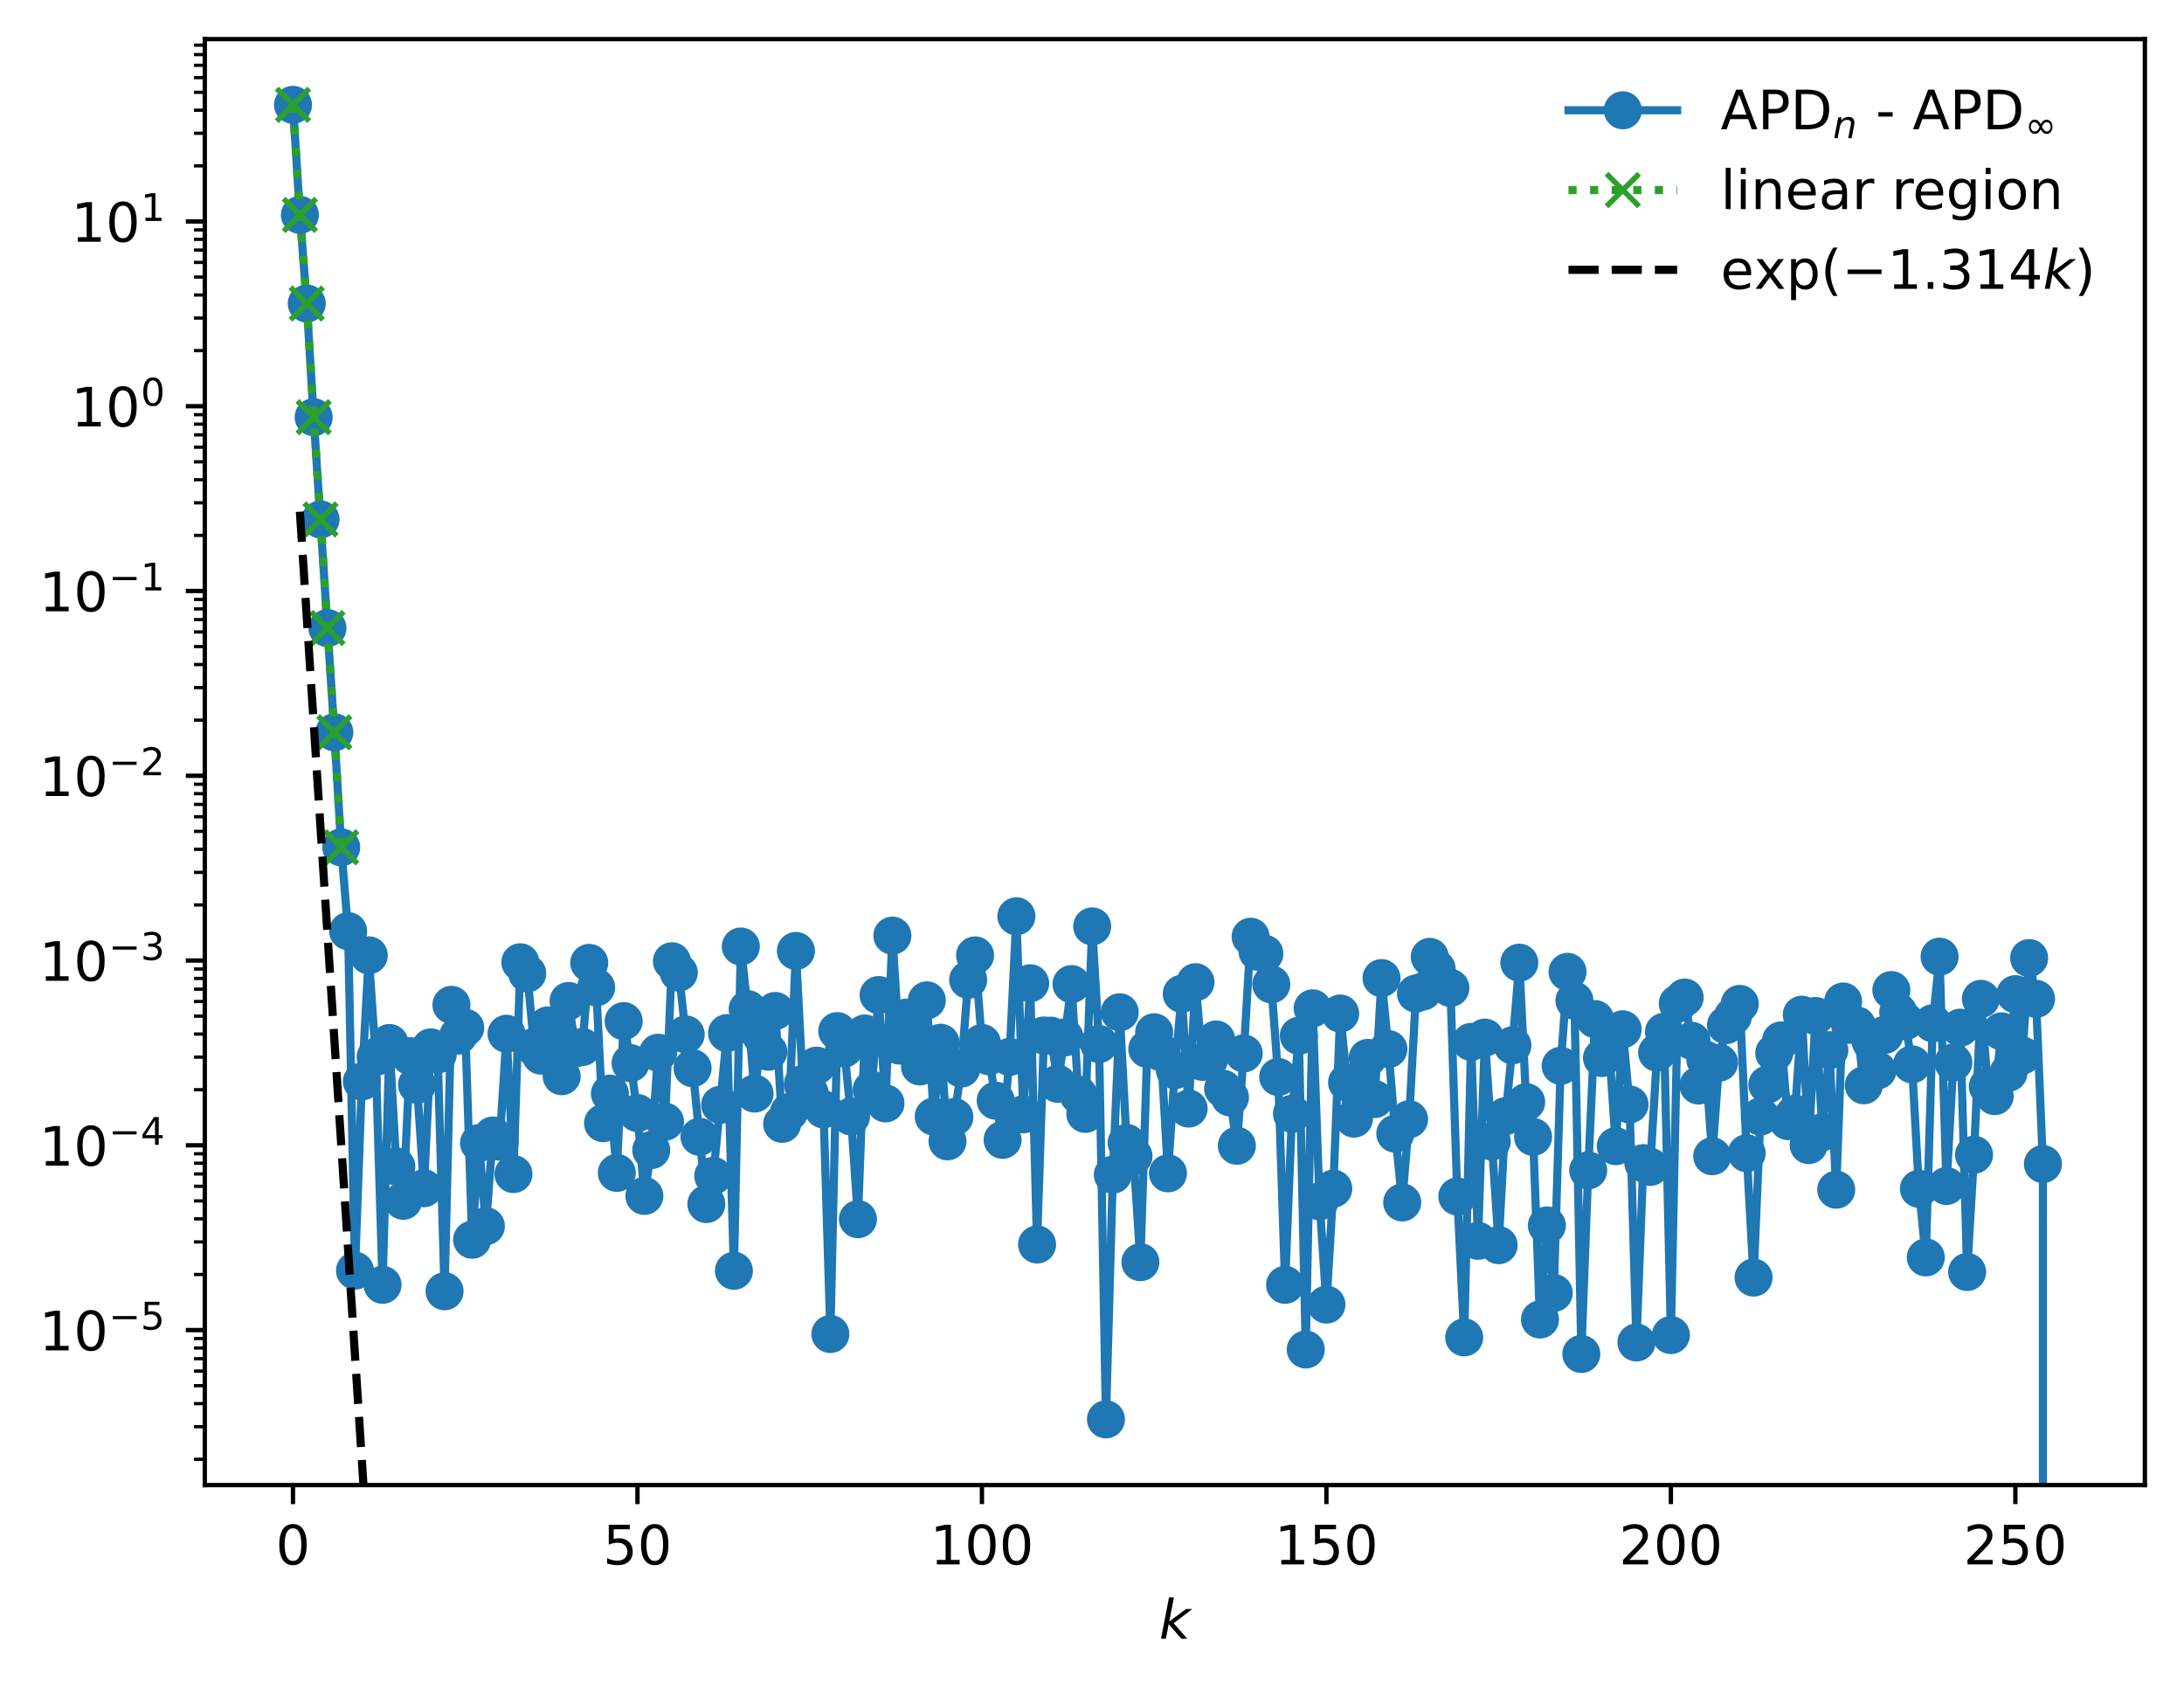 <?xml version="1.0" encoding="utf-8" standalone="no"?>
<!DOCTYPE svg PUBLIC "-//W3C//DTD SVG 1.1//EN"
  "http://www.w3.org/Graphics/SVG/1.1/DTD/svg11.dtd">
<!-- Created with matplotlib (https://matplotlib.org/) -->
<svg height="310.868pt" version="1.1" viewBox="0 0 402.02 310.868" width="402.02pt" xmlns="http://www.w3.org/2000/svg" xmlns:xlink="http://www.w3.org/1999/xlink">
 <defs>
  <style type="text/css">
*{stroke-linecap:butt;stroke-linejoin:round;}
  </style>
 </defs>
 <g id="figure_1">
  <g id="patch_1">
   <path d="M 0 310.868 
L 402.02 310.868 
L 402.02 0 
L 0 0 
z
" style="fill:#ffffff;"/>
  </g>
  <g id="axes_1">
   <g id="patch_2">
    <path d="M 37.7 273.312 
L 394.82 273.312 
L 394.82 7.2 
L 37.7 7.2 
z
" style="fill:#ffffff;"/>
   </g>
   <g id="matplotlib.axis_1">
    <g id="xtick_1">
     <g id="line2d_1">
      <defs>
       <path d="M 0 0 
L 0 3.5 
" id="mb6e22f2f71" style="stroke:#000000;stroke-width:0.8;"/>
      </defs>
      <g>
       <use style="stroke:#000000;stroke-width:0.8;" x="53.933" xlink:href="#mb6e22f2f71" y="273.312"/>
      </g>
     </g>
     <g id="text_1">
      <!-- 0 -->
      <defs>
       <path d="M 31.781 66.406 
Q 24.172 66.406 20.328 58.906 
Q 16.5 51.422 16.5 36.375 
Q 16.5 21.391 20.328 13.891 
Q 24.172 6.391 31.781 6.391 
Q 39.453 6.391 43.281 13.891 
Q 47.125 21.391 47.125 36.375 
Q 47.125 51.422 43.281 58.906 
Q 39.453 66.406 31.781 66.406 
z
M 31.781 74.219 
Q 44.047 74.219 50.516 64.516 
Q 56.984 54.828 56.984 36.375 
Q 56.984 17.969 50.516 8.266 
Q 44.047 -1.422 31.781 -1.422 
Q 19.531 -1.422 13.062 8.266 
Q 6.594 17.969 6.594 36.375 
Q 6.594 54.828 13.062 64.516 
Q 19.531 74.219 31.781 74.219 
z
" id="DejaVuSans-48"/>
      </defs>
      <g transform="translate(50.751 287.91)scale(0.1 -0.1)">
       <use xlink:href="#DejaVuSans-48"/>
      </g>
     </g>
    </g>
    <g id="xtick_2">
     <g id="line2d_2">
      <g>
       <use style="stroke:#000000;stroke-width:0.8;" x="117.342" xlink:href="#mb6e22f2f71" y="273.312"/>
      </g>
     </g>
     <g id="text_2">
      <!-- 50 -->
      <defs>
       <path d="M 10.797 72.906 
L 49.516 72.906 
L 49.516 64.594 
L 19.828 64.594 
L 19.828 46.734 
Q 21.969 47.469 24.109 47.828 
Q 26.266 48.188 28.422 48.188 
Q 40.625 48.188 47.75 41.5 
Q 54.891 34.812 54.891 23.391 
Q 54.891 11.625 47.562 5.094 
Q 40.234 -1.422 26.906 -1.422 
Q 22.312 -1.422 17.547 -0.641 
Q 12.797 0.141 7.719 1.703 
L 7.719 11.625 
Q 12.109 9.234 16.797 8.062 
Q 21.484 6.891 26.703 6.891 
Q 35.156 6.891 40.078 11.328 
Q 45.016 15.766 45.016 23.391 
Q 45.016 31 40.078 35.438 
Q 35.156 39.891 26.703 39.891 
Q 22.75 39.891 18.812 39.016 
Q 14.891 38.141 10.797 36.281 
z
" id="DejaVuSans-53"/>
      </defs>
      <g transform="translate(110.979 287.91)scale(0.1 -0.1)">
       <use xlink:href="#DejaVuSans-53"/>
       <use x="63.623" xlink:href="#DejaVuSans-48"/>
      </g>
     </g>
    </g>
    <g id="xtick_3">
     <g id="line2d_3">
      <g>
       <use style="stroke:#000000;stroke-width:0.8;" x="180.751" xlink:href="#mb6e22f2f71" y="273.312"/>
      </g>
     </g>
     <g id="text_3">
      <!-- 100 -->
      <defs>
       <path d="M 12.406 8.297 
L 28.516 8.297 
L 28.516 63.922 
L 10.984 60.406 
L 10.984 69.391 
L 28.422 72.906 
L 38.281 72.906 
L 38.281 8.297 
L 54.391 8.297 
L 54.391 0 
L 12.406 0 
z
" id="DejaVuSans-49"/>
      </defs>
      <g transform="translate(171.207 287.91)scale(0.1 -0.1)">
       <use xlink:href="#DejaVuSans-49"/>
       <use x="63.623" xlink:href="#DejaVuSans-48"/>
       <use x="127.246" xlink:href="#DejaVuSans-48"/>
      </g>
     </g>
    </g>
    <g id="xtick_4">
     <g id="line2d_4">
      <g>
       <use style="stroke:#000000;stroke-width:0.8;" x="244.16" xlink:href="#mb6e22f2f71" y="273.312"/>
      </g>
     </g>
     <g id="text_4">
      <!-- 150 -->
      <g transform="translate(234.616 287.91)scale(0.1 -0.1)">
       <use xlink:href="#DejaVuSans-49"/>
       <use x="63.623" xlink:href="#DejaVuSans-53"/>
       <use x="127.246" xlink:href="#DejaVuSans-48"/>
      </g>
     </g>
    </g>
    <g id="xtick_5">
     <g id="line2d_5">
      <g>
       <use style="stroke:#000000;stroke-width:0.8;" x="307.569" xlink:href="#mb6e22f2f71" y="273.312"/>
      </g>
     </g>
     <g id="text_5">
      <!-- 200 -->
      <defs>
       <path d="M 19.188 8.297 
L 53.609 8.297 
L 53.609 0 
L 7.328 0 
L 7.328 8.297 
Q 12.938 14.109 22.625 23.891 
Q 32.328 33.688 34.812 36.531 
Q 39.547 41.844 41.422 45.531 
Q 43.312 49.219 43.312 52.781 
Q 43.312 58.594 39.234 62.25 
Q 35.156 65.922 28.609 65.922 
Q 23.969 65.922 18.812 64.312 
Q 13.672 62.703 7.812 59.422 
L 7.812 69.391 
Q 13.766 71.781 18.938 73 
Q 24.125 74.219 28.422 74.219 
Q 39.75 74.219 46.484 68.547 
Q 53.219 62.891 53.219 53.422 
Q 53.219 48.922 51.531 44.891 
Q 49.859 40.875 45.406 35.406 
Q 44.188 33.984 37.641 27.219 
Q 31.109 20.453 19.188 8.297 
z
" id="DejaVuSans-50"/>
      </defs>
      <g transform="translate(298.025 287.91)scale(0.1 -0.1)">
       <use xlink:href="#DejaVuSans-50"/>
       <use x="63.623" xlink:href="#DejaVuSans-48"/>
       <use x="127.246" xlink:href="#DejaVuSans-48"/>
      </g>
     </g>
    </g>
    <g id="xtick_6">
     <g id="line2d_6">
      <g>
       <use style="stroke:#000000;stroke-width:0.8;" x="370.978" xlink:href="#mb6e22f2f71" y="273.312"/>
      </g>
     </g>
     <g id="text_6">
      <!-- 250 -->
      <g transform="translate(361.434 287.91)scale(0.1 -0.1)">
       <use xlink:href="#DejaVuSans-50"/>
       <use x="63.623" xlink:href="#DejaVuSans-53"/>
       <use x="127.246" xlink:href="#DejaVuSans-48"/>
      </g>
     </g>
    </g>
    <g id="text_7">
     <!-- $ k $ -->
     <defs>
      <path d="M 18.312 75.984 
L 27.297 75.984 
L 18.703 31.688 
L 49.516 54.688 
L 61.188 54.688 
L 26.812 28.516 
L 51.906 0 
L 41.016 0 
L 17.672 26.703 
L 12.5 0 
L 3.516 0 
z
" id="DejaVuSans-Oblique-107"/>
     </defs>
     <g transform="translate(213.36 301.589)scale(0.1 -0.1)">
      <use transform="translate(0 0.016)" xlink:href="#DejaVuSans-Oblique-107"/>
     </g>
    </g>
   </g>
   <g id="matplotlib.axis_2">
    <g id="ytick_1">
     <g id="line2d_7">
      <defs>
       <path d="M 0 0 
L -3.5 0 
" id="m74cc8fd37d" style="stroke:#000000;stroke-width:0.8;"/>
      </defs>
      <g>
       <use style="stroke:#000000;stroke-width:0.8;" x="37.7" xlink:href="#m74cc8fd37d" y="244.788"/>
      </g>
     </g>
     <g id="text_8">
      <!-- $\mathdefault{10^{-5}}$ -->
      <defs>
       <path d="M 10.594 35.5 
L 73.188 35.5 
L 73.188 27.203 
L 10.594 27.203 
z
" id="DejaVuSans-8722"/>
      </defs>
      <g transform="translate(7.2 248.587)scale(0.1 -0.1)">
       <use transform="translate(0 0.684)" xlink:href="#DejaVuSans-49"/>
       <use transform="translate(63.623 0.684)" xlink:href="#DejaVuSans-48"/>
       <use transform="translate(128.203 38.966)scale(0.7)" xlink:href="#DejaVuSans-8722"/>
       <use transform="translate(186.855 38.966)scale(0.7)" xlink:href="#DejaVuSans-53"/>
      </g>
     </g>
    </g>
    <g id="ytick_2">
     <g id="line2d_8">
      <g>
       <use style="stroke:#000000;stroke-width:0.8;" x="37.7" xlink:href="#m74cc8fd37d" y="210.782"/>
      </g>
     </g>
     <g id="text_9">
      <!-- $\mathdefault{10^{-4}}$ -->
      <defs>
       <path d="M 37.797 64.312 
L 12.891 25.391 
L 37.797 25.391 
z
M 35.203 72.906 
L 47.609 72.906 
L 47.609 25.391 
L 58.016 25.391 
L 58.016 17.188 
L 47.609 17.188 
L 47.609 0 
L 37.797 0 
L 37.797 17.188 
L 4.891 17.188 
L 4.891 26.703 
z
" id="DejaVuSans-52"/>
      </defs>
      <g transform="translate(7.2 214.582)scale(0.1 -0.1)">
       <use transform="translate(0 0.684)" xlink:href="#DejaVuSans-49"/>
       <use transform="translate(63.623 0.684)" xlink:href="#DejaVuSans-48"/>
       <use transform="translate(128.203 38.966)scale(0.7)" xlink:href="#DejaVuSans-8722"/>
       <use transform="translate(186.855 38.966)scale(0.7)" xlink:href="#DejaVuSans-52"/>
      </g>
     </g>
    </g>
    <g id="ytick_3">
     <g id="line2d_9">
      <g>
       <use style="stroke:#000000;stroke-width:0.8;" x="37.7" xlink:href="#m74cc8fd37d" y="176.777"/>
      </g>
     </g>
     <g id="text_10">
      <!-- $\mathdefault{10^{-3}}$ -->
      <defs>
       <path d="M 40.578 39.312 
Q 47.656 37.797 51.625 33 
Q 55.609 28.219 55.609 21.188 
Q 55.609 10.406 48.188 4.484 
Q 40.766 -1.422 27.094 -1.422 
Q 22.516 -1.422 17.656 -0.516 
Q 12.797 0.391 7.625 2.203 
L 7.625 11.719 
Q 11.719 9.328 16.594 8.109 
Q 21.484 6.891 26.812 6.891 
Q 36.078 6.891 40.938 10.547 
Q 45.797 14.203 45.797 21.188 
Q 45.797 27.641 41.281 31.266 
Q 36.766 34.906 28.719 34.906 
L 20.219 34.906 
L 20.219 43.016 
L 29.109 43.016 
Q 36.375 43.016 40.234 45.922 
Q 44.094 48.828 44.094 54.297 
Q 44.094 59.906 40.109 62.906 
Q 36.141 65.922 28.719 65.922 
Q 24.656 65.922 20.016 65.031 
Q 15.375 64.156 9.812 62.312 
L 9.812 71.094 
Q 15.438 72.656 20.344 73.438 
Q 25.25 74.219 29.594 74.219 
Q 40.828 74.219 47.359 69.109 
Q 53.906 64.016 53.906 55.328 
Q 53.906 49.266 50.438 45.094 
Q 46.969 40.922 40.578 39.312 
z
" id="DejaVuSans-51"/>
      </defs>
      <g transform="translate(7.2 180.576)scale(0.1 -0.1)">
       <use transform="translate(0 0.766)" xlink:href="#DejaVuSans-49"/>
       <use transform="translate(63.623 0.766)" xlink:href="#DejaVuSans-48"/>
       <use transform="translate(128.203 39.047)scale(0.7)" xlink:href="#DejaVuSans-8722"/>
       <use transform="translate(186.855 39.047)scale(0.7)" xlink:href="#DejaVuSans-51"/>
      </g>
     </g>
    </g>
    <g id="ytick_4">
     <g id="line2d_10">
      <g>
       <use style="stroke:#000000;stroke-width:0.8;" x="37.7" xlink:href="#m74cc8fd37d" y="142.772"/>
      </g>
     </g>
     <g id="text_11">
      <!-- $\mathdefault{10^{-2}}$ -->
      <g transform="translate(7.2 146.571)scale(0.1 -0.1)">
       <use transform="translate(0 0.766)" xlink:href="#DejaVuSans-49"/>
       <use transform="translate(63.623 0.766)" xlink:href="#DejaVuSans-48"/>
       <use transform="translate(128.203 39.047)scale(0.7)" xlink:href="#DejaVuSans-8722"/>
       <use transform="translate(186.855 39.047)scale(0.7)" xlink:href="#DejaVuSans-50"/>
      </g>
     </g>
    </g>
    <g id="ytick_5">
     <g id="line2d_11">
      <g>
       <use style="stroke:#000000;stroke-width:0.8;" x="37.7" xlink:href="#m74cc8fd37d" y="108.766"/>
      </g>
     </g>
     <g id="text_12">
      <!-- $\mathdefault{10^{-1}}$ -->
      <g transform="translate(7.2 112.565)scale(0.1 -0.1)">
       <use transform="translate(0 0.684)" xlink:href="#DejaVuSans-49"/>
       <use transform="translate(63.623 0.684)" xlink:href="#DejaVuSans-48"/>
       <use transform="translate(128.203 38.966)scale(0.7)" xlink:href="#DejaVuSans-8722"/>
       <use transform="translate(186.855 38.966)scale(0.7)" xlink:href="#DejaVuSans-49"/>
      </g>
     </g>
    </g>
    <g id="ytick_6">
     <g id="line2d_12">
      <g>
       <use style="stroke:#000000;stroke-width:0.8;" x="37.7" xlink:href="#m74cc8fd37d" y="74.761"/>
      </g>
     </g>
     <g id="text_13">
      <!-- $\mathdefault{10^{0}}$ -->
      <g transform="translate(13.1 78.56)scale(0.1 -0.1)">
       <use transform="translate(0 0.766)" xlink:href="#DejaVuSans-49"/>
       <use transform="translate(63.623 0.766)" xlink:href="#DejaVuSans-48"/>
       <use transform="translate(128.203 39.047)scale(0.7)" xlink:href="#DejaVuSans-48"/>
      </g>
     </g>
    </g>
    <g id="ytick_7">
     <g id="line2d_13">
      <g>
       <use style="stroke:#000000;stroke-width:0.8;" x="37.7" xlink:href="#m74cc8fd37d" y="40.755"/>
      </g>
     </g>
     <g id="text_14">
      <!-- $\mathdefault{10^{1}}$ -->
      <g transform="translate(13.1 44.555)scale(0.1 -0.1)">
       <use transform="translate(0 0.684)" xlink:href="#DejaVuSans-49"/>
       <use transform="translate(63.623 0.684)" xlink:href="#DejaVuSans-48"/>
       <use transform="translate(128.203 38.966)scale(0.7)" xlink:href="#DejaVuSans-49"/>
      </g>
     </g>
    </g>
    <g id="ytick_8">
     <g id="line2d_14">
      <defs>
       <path d="M 0 0 
L -2 0 
" id="mf189844d7f" style="stroke:#000000;stroke-width:0.6;"/>
      </defs>
      <g>
       <use style="stroke:#000000;stroke-width:0.6;" x="37.7" xlink:href="#mf189844d7f" y="268.556"/>
      </g>
     </g>
    </g>
    <g id="ytick_9">
     <g id="line2d_15">
      <g>
       <use style="stroke:#000000;stroke-width:0.6;" x="37.7" xlink:href="#mf189844d7f" y="262.568"/>
      </g>
     </g>
    </g>
    <g id="ytick_10">
     <g id="line2d_16">
      <g>
       <use style="stroke:#000000;stroke-width:0.6;" x="37.7" xlink:href="#mf189844d7f" y="258.32"/>
      </g>
     </g>
    </g>
    <g id="ytick_11">
     <g id="line2d_17">
      <g>
       <use style="stroke:#000000;stroke-width:0.6;" x="37.7" xlink:href="#mf189844d7f" y="255.024"/>
      </g>
     </g>
    </g>
    <g id="ytick_12">
     <g id="line2d_18">
      <g>
       <use style="stroke:#000000;stroke-width:0.6;" x="37.7" xlink:href="#mf189844d7f" y="252.332"/>
      </g>
     </g>
    </g>
    <g id="ytick_13">
     <g id="line2d_19">
      <g>
       <use style="stroke:#000000;stroke-width:0.6;" x="37.7" xlink:href="#mf189844d7f" y="250.055"/>
      </g>
     </g>
    </g>
    <g id="ytick_14">
     <g id="line2d_20">
      <g>
       <use style="stroke:#000000;stroke-width:0.6;" x="37.7" xlink:href="#mf189844d7f" y="248.083"/>
      </g>
     </g>
    </g>
    <g id="ytick_15">
     <g id="line2d_21">
      <g>
       <use style="stroke:#000000;stroke-width:0.6;" x="37.7" xlink:href="#mf189844d7f" y="246.344"/>
      </g>
     </g>
    </g>
    <g id="ytick_16">
     <g id="line2d_22">
      <g>
       <use style="stroke:#000000;stroke-width:0.6;" x="37.7" xlink:href="#mf189844d7f" y="234.551"/>
      </g>
     </g>
    </g>
    <g id="ytick_17">
     <g id="line2d_23">
      <g>
       <use style="stroke:#000000;stroke-width:0.6;" x="37.7" xlink:href="#mf189844d7f" y="228.563"/>
      </g>
     </g>
    </g>
    <g id="ytick_18">
     <g id="line2d_24">
      <g>
       <use style="stroke:#000000;stroke-width:0.6;" x="37.7" xlink:href="#mf189844d7f" y="224.314"/>
      </g>
     </g>
    </g>
    <g id="ytick_19">
     <g id="line2d_25">
      <g>
       <use style="stroke:#000000;stroke-width:0.6;" x="37.7" xlink:href="#mf189844d7f" y="221.019"/>
      </g>
     </g>
    </g>
    <g id="ytick_20">
     <g id="line2d_26">
      <g>
       <use style="stroke:#000000;stroke-width:0.6;" x="37.7" xlink:href="#mf189844d7f" y="218.326"/>
      </g>
     </g>
    </g>
    <g id="ytick_21">
     <g id="line2d_27">
      <g>
       <use style="stroke:#000000;stroke-width:0.6;" x="37.7" xlink:href="#mf189844d7f" y="216.05"/>
      </g>
     </g>
    </g>
    <g id="ytick_22">
     <g id="line2d_28">
      <g>
       <use style="stroke:#000000;stroke-width:0.6;" x="37.7" xlink:href="#mf189844d7f" y="214.078"/>
      </g>
     </g>
    </g>
    <g id="ytick_23">
     <g id="line2d_29">
      <g>
       <use style="stroke:#000000;stroke-width:0.6;" x="37.7" xlink:href="#mf189844d7f" y="212.338"/>
      </g>
     </g>
    </g>
    <g id="ytick_24">
     <g id="line2d_30">
      <g>
       <use style="stroke:#000000;stroke-width:0.6;" x="37.7" xlink:href="#mf189844d7f" y="200.546"/>
      </g>
     </g>
    </g>
    <g id="ytick_25">
     <g id="line2d_31">
      <g>
       <use style="stroke:#000000;stroke-width:0.6;" x="37.7" xlink:href="#mf189844d7f" y="194.558"/>
      </g>
     </g>
    </g>
    <g id="ytick_26">
     <g id="line2d_32">
      <g>
       <use style="stroke:#000000;stroke-width:0.6;" x="37.7" xlink:href="#mf189844d7f" y="190.309"/>
      </g>
     </g>
    </g>
    <g id="ytick_27">
     <g id="line2d_33">
      <g>
       <use style="stroke:#000000;stroke-width:0.6;" x="37.7" xlink:href="#mf189844d7f" y="187.014"/>
      </g>
     </g>
    </g>
    <g id="ytick_28">
     <g id="line2d_34">
      <g>
       <use style="stroke:#000000;stroke-width:0.6;" x="37.7" xlink:href="#mf189844d7f" y="184.321"/>
      </g>
     </g>
    </g>
    <g id="ytick_29">
     <g id="line2d_35">
      <g>
       <use style="stroke:#000000;stroke-width:0.6;" x="37.7" xlink:href="#mf189844d7f" y="182.044"/>
      </g>
     </g>
    </g>
    <g id="ytick_30">
     <g id="line2d_36">
      <g>
       <use style="stroke:#000000;stroke-width:0.6;" x="37.7" xlink:href="#mf189844d7f" y="180.072"/>
      </g>
     </g>
    </g>
    <g id="ytick_31">
     <g id="line2d_37">
      <g>
       <use style="stroke:#000000;stroke-width:0.6;" x="37.7" xlink:href="#mf189844d7f" y="178.333"/>
      </g>
     </g>
    </g>
    <g id="ytick_32">
     <g id="line2d_38">
      <g>
       <use style="stroke:#000000;stroke-width:0.6;" x="37.7" xlink:href="#mf189844d7f" y="166.54"/>
      </g>
     </g>
    </g>
    <g id="ytick_33">
     <g id="line2d_39">
      <g>
       <use style="stroke:#000000;stroke-width:0.6;" x="37.7" xlink:href="#mf189844d7f" y="160.552"/>
      </g>
     </g>
    </g>
    <g id="ytick_34">
     <g id="line2d_40">
      <g>
       <use style="stroke:#000000;stroke-width:0.6;" x="37.7" xlink:href="#mf189844d7f" y="156.304"/>
      </g>
     </g>
    </g>
    <g id="ytick_35">
     <g id="line2d_41">
      <g>
       <use style="stroke:#000000;stroke-width:0.6;" x="37.7" xlink:href="#mf189844d7f" y="153.008"/>
      </g>
     </g>
    </g>
    <g id="ytick_36">
     <g id="line2d_42">
      <g>
       <use style="stroke:#000000;stroke-width:0.6;" x="37.7" xlink:href="#mf189844d7f" y="150.316"/>
      </g>
     </g>
    </g>
    <g id="ytick_37">
     <g id="line2d_43">
      <g>
       <use style="stroke:#000000;stroke-width:0.6;" x="37.7" xlink:href="#mf189844d7f" y="148.039"/>
      </g>
     </g>
    </g>
    <g id="ytick_38">
     <g id="line2d_44">
      <g>
       <use style="stroke:#000000;stroke-width:0.6;" x="37.7" xlink:href="#mf189844d7f" y="146.067"/>
      </g>
     </g>
    </g>
    <g id="ytick_39">
     <g id="line2d_45">
      <g>
       <use style="stroke:#000000;stroke-width:0.6;" x="37.7" xlink:href="#mf189844d7f" y="144.328"/>
      </g>
     </g>
    </g>
    <g id="ytick_40">
     <g id="line2d_46">
      <g>
       <use style="stroke:#000000;stroke-width:0.6;" x="37.7" xlink:href="#mf189844d7f" y="132.535"/>
      </g>
     </g>
    </g>
    <g id="ytick_41">
     <g id="line2d_47">
      <g>
       <use style="stroke:#000000;stroke-width:0.6;" x="37.7" xlink:href="#mf189844d7f" y="126.547"/>
      </g>
     </g>
    </g>
    <g id="ytick_42">
     <g id="line2d_48">
      <g>
       <use style="stroke:#000000;stroke-width:0.6;" x="37.7" xlink:href="#mf189844d7f" y="122.298"/>
      </g>
     </g>
    </g>
    <g id="ytick_43">
     <g id="line2d_49">
      <g>
       <use style="stroke:#000000;stroke-width:0.6;" x="37.7" xlink:href="#mf189844d7f" y="119.003"/>
      </g>
     </g>
    </g>
    <g id="ytick_44">
     <g id="line2d_50">
      <g>
       <use style="stroke:#000000;stroke-width:0.6;" x="37.7" xlink:href="#mf189844d7f" y="116.31"/>
      </g>
     </g>
    </g>
    <g id="ytick_45">
     <g id="line2d_51">
      <g>
       <use style="stroke:#000000;stroke-width:0.6;" x="37.7" xlink:href="#mf189844d7f" y="114.034"/>
      </g>
     </g>
    </g>
    <g id="ytick_46">
     <g id="line2d_52">
      <g>
       <use style="stroke:#000000;stroke-width:0.6;" x="37.7" xlink:href="#mf189844d7f" y="112.062"/>
      </g>
     </g>
    </g>
    <g id="ytick_47">
     <g id="line2d_53">
      <g>
       <use style="stroke:#000000;stroke-width:0.6;" x="37.7" xlink:href="#mf189844d7f" y="110.322"/>
      </g>
     </g>
    </g>
    <g id="ytick_48">
     <g id="line2d_54">
      <g>
       <use style="stroke:#000000;stroke-width:0.6;" x="37.7" xlink:href="#mf189844d7f" y="98.53"/>
      </g>
     </g>
    </g>
    <g id="ytick_49">
     <g id="line2d_55">
      <g>
       <use style="stroke:#000000;stroke-width:0.6;" x="37.7" xlink:href="#mf189844d7f" y="92.542"/>
      </g>
     </g>
    </g>
    <g id="ytick_50">
     <g id="line2d_56">
      <g>
       <use style="stroke:#000000;stroke-width:0.6;" x="37.7" xlink:href="#mf189844d7f" y="88.293"/>
      </g>
     </g>
    </g>
    <g id="ytick_51">
     <g id="line2d_57">
      <g>
       <use style="stroke:#000000;stroke-width:0.6;" x="37.7" xlink:href="#mf189844d7f" y="84.997"/>
      </g>
     </g>
    </g>
    <g id="ytick_52">
     <g id="line2d_58">
      <g>
       <use style="stroke:#000000;stroke-width:0.6;" x="37.7" xlink:href="#mf189844d7f" y="82.305"/>
      </g>
     </g>
    </g>
    <g id="ytick_53">
     <g id="line2d_59">
      <g>
       <use style="stroke:#000000;stroke-width:0.6;" x="37.7" xlink:href="#mf189844d7f" y="80.028"/>
      </g>
     </g>
    </g>
    <g id="ytick_54">
     <g id="line2d_60">
      <g>
       <use style="stroke:#000000;stroke-width:0.6;" x="37.7" xlink:href="#mf189844d7f" y="78.056"/>
      </g>
     </g>
    </g>
    <g id="ytick_55">
     <g id="line2d_61">
      <g>
       <use style="stroke:#000000;stroke-width:0.6;" x="37.7" xlink:href="#mf189844d7f" y="76.317"/>
      </g>
     </g>
    </g>
    <g id="ytick_56">
     <g id="line2d_62">
      <g>
       <use style="stroke:#000000;stroke-width:0.6;" x="37.7" xlink:href="#mf189844d7f" y="64.524"/>
      </g>
     </g>
    </g>
    <g id="ytick_57">
     <g id="line2d_63">
      <g>
       <use style="stroke:#000000;stroke-width:0.6;" x="37.7" xlink:href="#mf189844d7f" y="58.536"/>
      </g>
     </g>
    </g>
    <g id="ytick_58">
     <g id="line2d_64">
      <g>
       <use style="stroke:#000000;stroke-width:0.6;" x="37.7" xlink:href="#mf189844d7f" y="54.288"/>
      </g>
     </g>
    </g>
    <g id="ytick_59">
     <g id="line2d_65">
      <g>
       <use style="stroke:#000000;stroke-width:0.6;" x="37.7" xlink:href="#mf189844d7f" y="50.992"/>
      </g>
     </g>
    </g>
    <g id="ytick_60">
     <g id="line2d_66">
      <g>
       <use style="stroke:#000000;stroke-width:0.6;" x="37.7" xlink:href="#mf189844d7f" y="48.3"/>
      </g>
     </g>
    </g>
    <g id="ytick_61">
     <g id="line2d_67">
      <g>
       <use style="stroke:#000000;stroke-width:0.6;" x="37.7" xlink:href="#mf189844d7f" y="46.023"/>
      </g>
     </g>
    </g>
    <g id="ytick_62">
     <g id="line2d_68">
      <g>
       <use style="stroke:#000000;stroke-width:0.6;" x="37.7" xlink:href="#mf189844d7f" y="44.051"/>
      </g>
     </g>
    </g>
    <g id="ytick_63">
     <g id="line2d_69">
      <g>
       <use style="stroke:#000000;stroke-width:0.6;" x="37.7" xlink:href="#mf189844d7f" y="42.311"/>
      </g>
     </g>
    </g>
    <g id="ytick_64">
     <g id="line2d_70">
      <g>
       <use style="stroke:#000000;stroke-width:0.6;" x="37.7" xlink:href="#mf189844d7f" y="30.519"/>
      </g>
     </g>
    </g>
    <g id="ytick_65">
     <g id="line2d_71">
      <g>
       <use style="stroke:#000000;stroke-width:0.6;" x="37.7" xlink:href="#mf189844d7f" y="24.531"/>
      </g>
     </g>
    </g>
    <g id="ytick_66">
     <g id="line2d_72">
      <g>
       <use style="stroke:#000000;stroke-width:0.6;" x="37.7" xlink:href="#mf189844d7f" y="20.282"/>
      </g>
     </g>
    </g>
    <g id="ytick_67">
     <g id="line2d_73">
      <g>
       <use style="stroke:#000000;stroke-width:0.6;" x="37.7" xlink:href="#mf189844d7f" y="16.987"/>
      </g>
     </g>
    </g>
    <g id="ytick_68">
     <g id="line2d_74">
      <g>
       <use style="stroke:#000000;stroke-width:0.6;" x="37.7" xlink:href="#mf189844d7f" y="14.294"/>
      </g>
     </g>
    </g>
    <g id="ytick_69">
     <g id="line2d_75">
      <g>
       <use style="stroke:#000000;stroke-width:0.6;" x="37.7" xlink:href="#mf189844d7f" y="12.018"/>
      </g>
     </g>
    </g>
    <g id="ytick_70">
     <g id="line2d_76">
      <g>
       <use style="stroke:#000000;stroke-width:0.6;" x="37.7" xlink:href="#mf189844d7f" y="10.046"/>
      </g>
     </g>
    </g>
    <g id="ytick_71">
     <g id="line2d_77">
      <g>
       <use style="stroke:#000000;stroke-width:0.6;" x="37.7" xlink:href="#mf189844d7f" y="8.306"/>
      </g>
     </g>
    </g>
   </g>
   <g id="line2d_78">
    <path clip-path="url(#p1ceb4b04c8)" d="M 53.933 19.296 
L 55.201 39.554 
L 56.469 55.86 
L 57.737 76.784 
L 61.542 134.771 
L 62.81 155.94 
L 64.078 171.366 
L 65.346 233.849 
L 66.615 199.037 
L 67.883 175.817 
L 69.151 194.529 
L 70.419 236.451 
L 71.687 191.951 
L 72.955 214.673 
L 74.224 220.995 
L 75.492 194.373 
L 76.76 199.634 
L 78.028 218.679 
L 79.296 192.753 
L 80.565 194.069 
L 81.833 237.639 
L 83.101 184.931 
L 84.369 190.586 
L 85.637 189.134 
L 86.905 228.162 
L 88.174 210.375 
L 89.442 225.659 
L 90.71 208.98 
L 91.978 210.114 
L 93.246 190.252 
L 94.515 216.071 
L 95.783 177.096 
L 97.051 179.143 
L 98.319 192.68 
L 99.587 194.28 
L 100.855 188.709 
L 102.124 191.62 
L 103.392 198.067 
L 104.66 184.218 
L 105.928 192.928 
L 107.196 192.684 
L 108.465 177.212 
L 109.733 181.717 
L 111.001 206.703 
L 112.269 201.271 
L 113.537 215.855 
L 114.805 187.925 
L 116.074 195.662 
L 117.342 204.846 
L 118.61 220.09 
L 119.878 211.667 
L 121.146 193.744 
L 122.415 206.435 
L 123.683 176.91 
L 124.951 178.998 
L 126.219 190.371 
L 127.487 196.591 
L 130.024 221.588 
L 131.292 216.404 
L 133.828 190.128 
L 135.096 233.871 
L 136.365 174.19 
L 137.633 185.72 
L 138.901 201.255 
L 140.169 190.736 
L 141.437 193.56 
L 142.705 186.054 
L 143.974 206.83 
L 145.242 204.691 
L 146.51 175.014 
L 147.778 199.503 
L 149.046 201.187 
L 150.315 196.118 
L 151.583 204.174 
L 152.851 245.51 
L 154.119 189.762 
L 155.387 192.973 
L 156.655 205.474 
L 157.924 224.381 
L 159.192 190.203 
L 160.46 200.541 
L 161.728 183.129 
L 162.996 203.068 
L 164.265 172.196 
L 165.533 192.423 
L 166.801 187.287 
L 168.069 192.312 
L 169.337 196.269 
L 170.605 184.11 
L 171.874 205.496 
L 173.142 191.906 
L 174.41 210.053 
L 175.678 205.569 
L 176.946 196.661 
L 178.215 180.332 
L 179.483 175.831 
L 180.751 191.945 
L 182.019 194.388 
L 183.287 202.562 
L 184.555 209.776 
L 185.824 194.514 
L 187.092 168.634 
L 188.36 205.079 
L 189.628 180.959 
L 190.896 229.03 
L 192.165 190.57 
L 193.433 190.601 
L 194.701 199.456 
L 195.969 190.938 
L 197.237 181.115 
L 198.505 201.484 
L 199.774 205.001 
L 201.042 170.492 
L 202.31 192.138 
L 203.578 261.216 
L 204.846 216.187 
L 206.115 186.301 
L 207.383 210.331 
L 208.651 212.776 
L 209.919 232.291 
L 211.187 193.048 
L 212.455 189.983 
L 213.724 193.67 
L 214.992 215.934 
L 216.26 196.943 
L 217.528 182.897 
L 218.796 204.016 
L 220.065 180.765 
L 221.333 195.425 
L 222.601 194.876 
L 223.869 191.303 
L 225.137 200.367 
L 226.405 201.954 
L 227.674 210.863 
L 228.942 193.868 
L 230.21 172.395 
L 231.478 175.141 
L 232.746 175.508 
L 234.015 181.16 
L 235.283 198.204 
L 236.551 236.462 
L 237.819 204.987 
L 239.087 190.622 
L 240.355 248.359 
L 241.624 185.577 
L 242.892 221.091 
L 244.16 240.096 
L 245.428 218.752 
L 246.696 186.524 
L 247.965 199.215 
L 249.233 205.871 
L 250.501 202.741 
L 251.769 194.695 
L 253.037 202.277 
L 254.305 180.005 
L 255.574 193.076 
L 256.842 208.648 
L 258.11 221.294 
L 259.378 205.987 
L 260.646 182.858 
L 261.915 182.47 
L 263.183 176.098 
L 264.451 178.294 
L 265.719 181.041 
L 266.987 181.827 
L 268.255 220.198 
L 269.524 246.131 
L 270.792 191.75 
L 272.06 228.363 
L 273.328 190.957 
L 275.865 229.159 
L 277.133 205.426 
L 278.401 192.384 
L 279.669 177.172 
L 280.937 202.834 
L 282.205 209.237 
L 283.474 242.842 
L 284.742 225.525 
L 286.01 237.951 
L 287.278 196.149 
L 288.546 178.859 
L 289.815 184.16 
L 291.083 249.186 
L 292.351 215.392 
L 293.619 187.554 
L 294.887 194.716 
L 296.155 192.13 
L 297.424 210.942 
L 298.692 189.434 
L 299.96 203.261 
L 301.228 247.067 
L 302.496 214.062 
L 303.765 214.758 
L 305.033 193.735 
L 306.301 189.887 
L 307.569 245.705 
L 308.837 184.699 
L 310.105 183.59 
L 312.642 199.777 
L 313.91 195.018 
L 315.178 212.793 
L 316.446 195.578 
L 317.715 188.674 
L 318.983 187.055 
L 320.251 184.76 
L 321.519 212.24 
L 322.787 235.122 
L 324.055 205.48 
L 326.592 193.793 
L 327.86 191.475 
L 329.128 206.328 
L 330.396 204.969 
L 331.665 186.745 
L 332.933 210.748 
L 334.201 186.981 
L 335.469 208.367 
L 336.737 193.273 
L 338.005 218.949 
L 339.274 184.317 
L 340.542 188.602 
L 341.81 188.717 
L 343.078 199.734 
L 344.346 191.679 
L 345.615 196.99 
L 346.883 190.474 
L 348.151 182.211 
L 349.419 186.286 
L 350.687 187.957 
L 351.955 195.884 
L 353.224 218.786 
L 354.492 231.412 
L 355.76 188.316 
L 357.028 176.06 
L 358.296 218.266 
L 359.565 195.546 
L 360.833 189.132 
L 362.101 234.094 
L 363.369 212.513 
L 364.637 183.827 
L 365.905 199.958 
L 367.174 201.724 
L 368.442 189.819 
L 369.71 197.429 
L 370.978 182.967 
L 372.246 194.254 
L 373.515 176.322 
L 374.783 183.835 
L 376.051 214.226 
L 376.055 311.868 
L 376.055 311.868 
" style="fill:none;stroke:#1f77b4;stroke-linecap:square;stroke-width:1.5;"/>
    <defs>
     <path d="M 0 3 
C 0.796 3 1.559 2.684 2.121 2.121 
C 2.684 1.559 3 0.796 3 0 
C 3 -0.796 2.684 -1.559 2.121 -2.121 
C 1.559 -2.684 0.796 -3 0 -3 
C -0.796 -3 -1.559 -2.684 -2.121 -2.121 
C -2.684 -1.559 -3 -0.796 -3 0 
C -3 0.796 -2.684 1.559 -2.121 2.121 
C -1.559 2.684 -0.796 3 0 3 
z
" id="me7a291804a" style="stroke:#1f77b4;"/>
    </defs>
    <g clip-path="url(#p1ceb4b04c8)">
     <use style="fill:#1f77b4;stroke:#1f77b4;" x="53.933" xlink:href="#me7a291804a" y="19.296"/>
     <use style="fill:#1f77b4;stroke:#1f77b4;" x="55.201" xlink:href="#me7a291804a" y="39.554"/>
     <use style="fill:#1f77b4;stroke:#1f77b4;" x="56.469" xlink:href="#me7a291804a" y="55.86"/>
     <use style="fill:#1f77b4;stroke:#1f77b4;" x="57.737" xlink:href="#me7a291804a" y="76.784"/>
     <use style="fill:#1f77b4;stroke:#1f77b4;" x="59.005" xlink:href="#me7a291804a" y="95.596"/>
     <use style="fill:#1f77b4;stroke:#1f77b4;" x="60.274" xlink:href="#me7a291804a" y="115.59"/>
     <use style="fill:#1f77b4;stroke:#1f77b4;" x="61.542" xlink:href="#me7a291804a" y="134.771"/>
     <use style="fill:#1f77b4;stroke:#1f77b4;" x="62.81" xlink:href="#me7a291804a" y="155.94"/>
     <use style="fill:#1f77b4;stroke:#1f77b4;" x="64.078" xlink:href="#me7a291804a" y="171.366"/>
     <use style="fill:#1f77b4;stroke:#1f77b4;" x="65.346" xlink:href="#me7a291804a" y="233.849"/>
     <use style="fill:#1f77b4;stroke:#1f77b4;" x="66.615" xlink:href="#me7a291804a" y="199.037"/>
     <use style="fill:#1f77b4;stroke:#1f77b4;" x="67.883" xlink:href="#me7a291804a" y="175.817"/>
     <use style="fill:#1f77b4;stroke:#1f77b4;" x="69.151" xlink:href="#me7a291804a" y="194.529"/>
     <use style="fill:#1f77b4;stroke:#1f77b4;" x="70.419" xlink:href="#me7a291804a" y="236.451"/>
     <use style="fill:#1f77b4;stroke:#1f77b4;" x="71.687" xlink:href="#me7a291804a" y="191.951"/>
     <use style="fill:#1f77b4;stroke:#1f77b4;" x="72.955" xlink:href="#me7a291804a" y="214.673"/>
     <use style="fill:#1f77b4;stroke:#1f77b4;" x="74.224" xlink:href="#me7a291804a" y="220.995"/>
     <use style="fill:#1f77b4;stroke:#1f77b4;" x="75.492" xlink:href="#me7a291804a" y="194.373"/>
     <use style="fill:#1f77b4;stroke:#1f77b4;" x="76.76" xlink:href="#me7a291804a" y="199.634"/>
     <use style="fill:#1f77b4;stroke:#1f77b4;" x="78.028" xlink:href="#me7a291804a" y="218.679"/>
     <use style="fill:#1f77b4;stroke:#1f77b4;" x="79.296" xlink:href="#me7a291804a" y="192.753"/>
     <use style="fill:#1f77b4;stroke:#1f77b4;" x="80.565" xlink:href="#me7a291804a" y="194.069"/>
     <use style="fill:#1f77b4;stroke:#1f77b4;" x="81.833" xlink:href="#me7a291804a" y="237.639"/>
     <use style="fill:#1f77b4;stroke:#1f77b4;" x="83.101" xlink:href="#me7a291804a" y="184.931"/>
     <use style="fill:#1f77b4;stroke:#1f77b4;" x="84.369" xlink:href="#me7a291804a" y="190.586"/>
     <use style="fill:#1f77b4;stroke:#1f77b4;" x="85.637" xlink:href="#me7a291804a" y="189.134"/>
     <use style="fill:#1f77b4;stroke:#1f77b4;" x="86.905" xlink:href="#me7a291804a" y="228.162"/>
     <use style="fill:#1f77b4;stroke:#1f77b4;" x="88.174" xlink:href="#me7a291804a" y="210.375"/>
     <use style="fill:#1f77b4;stroke:#1f77b4;" x="89.442" xlink:href="#me7a291804a" y="225.659"/>
     <use style="fill:#1f77b4;stroke:#1f77b4;" x="90.71" xlink:href="#me7a291804a" y="208.98"/>
     <use style="fill:#1f77b4;stroke:#1f77b4;" x="91.978" xlink:href="#me7a291804a" y="210.114"/>
     <use style="fill:#1f77b4;stroke:#1f77b4;" x="93.246" xlink:href="#me7a291804a" y="190.252"/>
     <use style="fill:#1f77b4;stroke:#1f77b4;" x="94.515" xlink:href="#me7a291804a" y="216.071"/>
     <use style="fill:#1f77b4;stroke:#1f77b4;" x="95.783" xlink:href="#me7a291804a" y="177.096"/>
     <use style="fill:#1f77b4;stroke:#1f77b4;" x="97.051" xlink:href="#me7a291804a" y="179.143"/>
     <use style="fill:#1f77b4;stroke:#1f77b4;" x="98.319" xlink:href="#me7a291804a" y="192.68"/>
     <use style="fill:#1f77b4;stroke:#1f77b4;" x="99.587" xlink:href="#me7a291804a" y="194.28"/>
     <use style="fill:#1f77b4;stroke:#1f77b4;" x="100.855" xlink:href="#me7a291804a" y="188.709"/>
     <use style="fill:#1f77b4;stroke:#1f77b4;" x="102.124" xlink:href="#me7a291804a" y="191.62"/>
     <use style="fill:#1f77b4;stroke:#1f77b4;" x="103.392" xlink:href="#me7a291804a" y="198.067"/>
     <use style="fill:#1f77b4;stroke:#1f77b4;" x="104.66" xlink:href="#me7a291804a" y="184.218"/>
     <use style="fill:#1f77b4;stroke:#1f77b4;" x="105.928" xlink:href="#me7a291804a" y="192.928"/>
     <use style="fill:#1f77b4;stroke:#1f77b4;" x="107.196" xlink:href="#me7a291804a" y="192.684"/>
     <use style="fill:#1f77b4;stroke:#1f77b4;" x="108.465" xlink:href="#me7a291804a" y="177.212"/>
     <use style="fill:#1f77b4;stroke:#1f77b4;" x="109.733" xlink:href="#me7a291804a" y="181.717"/>
     <use style="fill:#1f77b4;stroke:#1f77b4;" x="111.001" xlink:href="#me7a291804a" y="206.703"/>
     <use style="fill:#1f77b4;stroke:#1f77b4;" x="112.269" xlink:href="#me7a291804a" y="201.271"/>
     <use style="fill:#1f77b4;stroke:#1f77b4;" x="113.537" xlink:href="#me7a291804a" y="215.855"/>
     <use style="fill:#1f77b4;stroke:#1f77b4;" x="114.805" xlink:href="#me7a291804a" y="187.925"/>
     <use style="fill:#1f77b4;stroke:#1f77b4;" x="116.074" xlink:href="#me7a291804a" y="195.662"/>
     <use style="fill:#1f77b4;stroke:#1f77b4;" x="117.342" xlink:href="#me7a291804a" y="204.846"/>
     <use style="fill:#1f77b4;stroke:#1f77b4;" x="118.61" xlink:href="#me7a291804a" y="220.09"/>
     <use style="fill:#1f77b4;stroke:#1f77b4;" x="119.878" xlink:href="#me7a291804a" y="211.667"/>
     <use style="fill:#1f77b4;stroke:#1f77b4;" x="121.146" xlink:href="#me7a291804a" y="193.744"/>
     <use style="fill:#1f77b4;stroke:#1f77b4;" x="122.415" xlink:href="#me7a291804a" y="206.435"/>
     <use style="fill:#1f77b4;stroke:#1f77b4;" x="123.683" xlink:href="#me7a291804a" y="176.91"/>
     <use style="fill:#1f77b4;stroke:#1f77b4;" x="124.951" xlink:href="#me7a291804a" y="178.998"/>
     <use style="fill:#1f77b4;stroke:#1f77b4;" x="126.219" xlink:href="#me7a291804a" y="190.371"/>
     <use style="fill:#1f77b4;stroke:#1f77b4;" x="127.487" xlink:href="#me7a291804a" y="196.591"/>
     <use style="fill:#1f77b4;stroke:#1f77b4;" x="128.755" xlink:href="#me7a291804a" y="209.21"/>
     <use style="fill:#1f77b4;stroke:#1f77b4;" x="130.024" xlink:href="#me7a291804a" y="221.588"/>
     <use style="fill:#1f77b4;stroke:#1f77b4;" x="131.292" xlink:href="#me7a291804a" y="216.404"/>
     <use style="fill:#1f77b4;stroke:#1f77b4;" x="132.56" xlink:href="#me7a291804a" y="203.331"/>
     <use style="fill:#1f77b4;stroke:#1f77b4;" x="133.828" xlink:href="#me7a291804a" y="190.128"/>
     <use style="fill:#1f77b4;stroke:#1f77b4;" x="135.096" xlink:href="#me7a291804a" y="233.871"/>
     <use style="fill:#1f77b4;stroke:#1f77b4;" x="136.365" xlink:href="#me7a291804a" y="174.19"/>
     <use style="fill:#1f77b4;stroke:#1f77b4;" x="137.633" xlink:href="#me7a291804a" y="185.72"/>
     <use style="fill:#1f77b4;stroke:#1f77b4;" x="138.901" xlink:href="#me7a291804a" y="201.255"/>
     <use style="fill:#1f77b4;stroke:#1f77b4;" x="140.169" xlink:href="#me7a291804a" y="190.736"/>
     <use style="fill:#1f77b4;stroke:#1f77b4;" x="141.437" xlink:href="#me7a291804a" y="193.56"/>
     <use style="fill:#1f77b4;stroke:#1f77b4;" x="142.705" xlink:href="#me7a291804a" y="186.054"/>
     <use style="fill:#1f77b4;stroke:#1f77b4;" x="143.974" xlink:href="#me7a291804a" y="206.83"/>
     <use style="fill:#1f77b4;stroke:#1f77b4;" x="145.242" xlink:href="#me7a291804a" y="204.691"/>
     <use style="fill:#1f77b4;stroke:#1f77b4;" x="146.51" xlink:href="#me7a291804a" y="175.014"/>
     <use style="fill:#1f77b4;stroke:#1f77b4;" x="147.778" xlink:href="#me7a291804a" y="199.503"/>
     <use style="fill:#1f77b4;stroke:#1f77b4;" x="149.046" xlink:href="#me7a291804a" y="201.187"/>
     <use style="fill:#1f77b4;stroke:#1f77b4;" x="150.315" xlink:href="#me7a291804a" y="196.118"/>
     <use style="fill:#1f77b4;stroke:#1f77b4;" x="151.583" xlink:href="#me7a291804a" y="204.174"/>
     <use style="fill:#1f77b4;stroke:#1f77b4;" x="152.851" xlink:href="#me7a291804a" y="245.51"/>
     <use style="fill:#1f77b4;stroke:#1f77b4;" x="154.119" xlink:href="#me7a291804a" y="189.762"/>
     <use style="fill:#1f77b4;stroke:#1f77b4;" x="155.387" xlink:href="#me7a291804a" y="192.973"/>
     <use style="fill:#1f77b4;stroke:#1f77b4;" x="156.655" xlink:href="#me7a291804a" y="205.474"/>
     <use style="fill:#1f77b4;stroke:#1f77b4;" x="157.924" xlink:href="#me7a291804a" y="224.381"/>
     <use style="fill:#1f77b4;stroke:#1f77b4;" x="159.192" xlink:href="#me7a291804a" y="190.203"/>
     <use style="fill:#1f77b4;stroke:#1f77b4;" x="160.46" xlink:href="#me7a291804a" y="200.541"/>
     <use style="fill:#1f77b4;stroke:#1f77b4;" x="161.728" xlink:href="#me7a291804a" y="183.129"/>
     <use style="fill:#1f77b4;stroke:#1f77b4;" x="162.996" xlink:href="#me7a291804a" y="203.068"/>
     <use style="fill:#1f77b4;stroke:#1f77b4;" x="164.265" xlink:href="#me7a291804a" y="172.196"/>
     <use style="fill:#1f77b4;stroke:#1f77b4;" x="165.533" xlink:href="#me7a291804a" y="192.423"/>
     <use style="fill:#1f77b4;stroke:#1f77b4;" x="166.801" xlink:href="#me7a291804a" y="187.287"/>
     <use style="fill:#1f77b4;stroke:#1f77b4;" x="168.069" xlink:href="#me7a291804a" y="192.312"/>
     <use style="fill:#1f77b4;stroke:#1f77b4;" x="169.337" xlink:href="#me7a291804a" y="196.269"/>
     <use style="fill:#1f77b4;stroke:#1f77b4;" x="170.605" xlink:href="#me7a291804a" y="184.11"/>
     <use style="fill:#1f77b4;stroke:#1f77b4;" x="171.874" xlink:href="#me7a291804a" y="205.496"/>
     <use style="fill:#1f77b4;stroke:#1f77b4;" x="173.142" xlink:href="#me7a291804a" y="191.906"/>
     <use style="fill:#1f77b4;stroke:#1f77b4;" x="174.41" xlink:href="#me7a291804a" y="210.053"/>
     <use style="fill:#1f77b4;stroke:#1f77b4;" x="175.678" xlink:href="#me7a291804a" y="205.569"/>
     <use style="fill:#1f77b4;stroke:#1f77b4;" x="176.946" xlink:href="#me7a291804a" y="196.661"/>
     <use style="fill:#1f77b4;stroke:#1f77b4;" x="178.215" xlink:href="#me7a291804a" y="180.332"/>
     <use style="fill:#1f77b4;stroke:#1f77b4;" x="179.483" xlink:href="#me7a291804a" y="175.831"/>
     <use style="fill:#1f77b4;stroke:#1f77b4;" x="180.751" xlink:href="#me7a291804a" y="191.945"/>
     <use style="fill:#1f77b4;stroke:#1f77b4;" x="182.019" xlink:href="#me7a291804a" y="194.388"/>
     <use style="fill:#1f77b4;stroke:#1f77b4;" x="183.287" xlink:href="#me7a291804a" y="202.562"/>
     <use style="fill:#1f77b4;stroke:#1f77b4;" x="184.555" xlink:href="#me7a291804a" y="209.776"/>
     <use style="fill:#1f77b4;stroke:#1f77b4;" x="185.824" xlink:href="#me7a291804a" y="194.514"/>
     <use style="fill:#1f77b4;stroke:#1f77b4;" x="187.092" xlink:href="#me7a291804a" y="168.634"/>
     <use style="fill:#1f77b4;stroke:#1f77b4;" x="188.36" xlink:href="#me7a291804a" y="205.079"/>
     <use style="fill:#1f77b4;stroke:#1f77b4;" x="189.628" xlink:href="#me7a291804a" y="180.959"/>
     <use style="fill:#1f77b4;stroke:#1f77b4;" x="190.896" xlink:href="#me7a291804a" y="229.03"/>
     <use style="fill:#1f77b4;stroke:#1f77b4;" x="192.165" xlink:href="#me7a291804a" y="190.57"/>
     <use style="fill:#1f77b4;stroke:#1f77b4;" x="193.433" xlink:href="#me7a291804a" y="190.601"/>
     <use style="fill:#1f77b4;stroke:#1f77b4;" x="194.701" xlink:href="#me7a291804a" y="199.456"/>
     <use style="fill:#1f77b4;stroke:#1f77b4;" x="195.969" xlink:href="#me7a291804a" y="190.938"/>
     <use style="fill:#1f77b4;stroke:#1f77b4;" x="197.237" xlink:href="#me7a291804a" y="181.115"/>
     <use style="fill:#1f77b4;stroke:#1f77b4;" x="198.505" xlink:href="#me7a291804a" y="201.484"/>
     <use style="fill:#1f77b4;stroke:#1f77b4;" x="199.774" xlink:href="#me7a291804a" y="205.001"/>
     <use style="fill:#1f77b4;stroke:#1f77b4;" x="201.042" xlink:href="#me7a291804a" y="170.492"/>
     <use style="fill:#1f77b4;stroke:#1f77b4;" x="202.31" xlink:href="#me7a291804a" y="192.138"/>
     <use style="fill:#1f77b4;stroke:#1f77b4;" x="203.578" xlink:href="#me7a291804a" y="261.216"/>
     <use style="fill:#1f77b4;stroke:#1f77b4;" x="204.846" xlink:href="#me7a291804a" y="216.187"/>
     <use style="fill:#1f77b4;stroke:#1f77b4;" x="206.115" xlink:href="#me7a291804a" y="186.301"/>
     <use style="fill:#1f77b4;stroke:#1f77b4;" x="207.383" xlink:href="#me7a291804a" y="210.331"/>
     <use style="fill:#1f77b4;stroke:#1f77b4;" x="208.651" xlink:href="#me7a291804a" y="212.776"/>
     <use style="fill:#1f77b4;stroke:#1f77b4;" x="209.919" xlink:href="#me7a291804a" y="232.291"/>
     <use style="fill:#1f77b4;stroke:#1f77b4;" x="211.187" xlink:href="#me7a291804a" y="193.048"/>
     <use style="fill:#1f77b4;stroke:#1f77b4;" x="212.455" xlink:href="#me7a291804a" y="189.983"/>
     <use style="fill:#1f77b4;stroke:#1f77b4;" x="213.724" xlink:href="#me7a291804a" y="193.67"/>
     <use style="fill:#1f77b4;stroke:#1f77b4;" x="214.992" xlink:href="#me7a291804a" y="215.934"/>
     <use style="fill:#1f77b4;stroke:#1f77b4;" x="216.26" xlink:href="#me7a291804a" y="196.943"/>
     <use style="fill:#1f77b4;stroke:#1f77b4;" x="217.528" xlink:href="#me7a291804a" y="182.897"/>
     <use style="fill:#1f77b4;stroke:#1f77b4;" x="218.796" xlink:href="#me7a291804a" y="204.016"/>
     <use style="fill:#1f77b4;stroke:#1f77b4;" x="220.065" xlink:href="#me7a291804a" y="180.765"/>
     <use style="fill:#1f77b4;stroke:#1f77b4;" x="221.333" xlink:href="#me7a291804a" y="195.425"/>
     <use style="fill:#1f77b4;stroke:#1f77b4;" x="222.601" xlink:href="#me7a291804a" y="194.876"/>
     <use style="fill:#1f77b4;stroke:#1f77b4;" x="223.869" xlink:href="#me7a291804a" y="191.303"/>
     <use style="fill:#1f77b4;stroke:#1f77b4;" x="225.137" xlink:href="#me7a291804a" y="200.367"/>
     <use style="fill:#1f77b4;stroke:#1f77b4;" x="226.405" xlink:href="#me7a291804a" y="201.954"/>
     <use style="fill:#1f77b4;stroke:#1f77b4;" x="227.674" xlink:href="#me7a291804a" y="210.863"/>
     <use style="fill:#1f77b4;stroke:#1f77b4;" x="228.942" xlink:href="#me7a291804a" y="193.868"/>
     <use style="fill:#1f77b4;stroke:#1f77b4;" x="230.21" xlink:href="#me7a291804a" y="172.395"/>
     <use style="fill:#1f77b4;stroke:#1f77b4;" x="231.478" xlink:href="#me7a291804a" y="175.141"/>
     <use style="fill:#1f77b4;stroke:#1f77b4;" x="232.746" xlink:href="#me7a291804a" y="175.508"/>
     <use style="fill:#1f77b4;stroke:#1f77b4;" x="234.015" xlink:href="#me7a291804a" y="181.16"/>
     <use style="fill:#1f77b4;stroke:#1f77b4;" x="235.283" xlink:href="#me7a291804a" y="198.204"/>
     <use style="fill:#1f77b4;stroke:#1f77b4;" x="236.551" xlink:href="#me7a291804a" y="236.462"/>
     <use style="fill:#1f77b4;stroke:#1f77b4;" x="237.819" xlink:href="#me7a291804a" y="204.987"/>
     <use style="fill:#1f77b4;stroke:#1f77b4;" x="239.087" xlink:href="#me7a291804a" y="190.622"/>
     <use style="fill:#1f77b4;stroke:#1f77b4;" x="240.355" xlink:href="#me7a291804a" y="248.359"/>
     <use style="fill:#1f77b4;stroke:#1f77b4;" x="241.624" xlink:href="#me7a291804a" y="185.577"/>
     <use style="fill:#1f77b4;stroke:#1f77b4;" x="242.892" xlink:href="#me7a291804a" y="221.091"/>
     <use style="fill:#1f77b4;stroke:#1f77b4;" x="244.16" xlink:href="#me7a291804a" y="240.096"/>
     <use style="fill:#1f77b4;stroke:#1f77b4;" x="245.428" xlink:href="#me7a291804a" y="218.752"/>
     <use style="fill:#1f77b4;stroke:#1f77b4;" x="246.696" xlink:href="#me7a291804a" y="186.524"/>
     <use style="fill:#1f77b4;stroke:#1f77b4;" x="247.965" xlink:href="#me7a291804a" y="199.215"/>
     <use style="fill:#1f77b4;stroke:#1f77b4;" x="249.233" xlink:href="#me7a291804a" y="205.871"/>
     <use style="fill:#1f77b4;stroke:#1f77b4;" x="250.501" xlink:href="#me7a291804a" y="202.741"/>
     <use style="fill:#1f77b4;stroke:#1f77b4;" x="251.769" xlink:href="#me7a291804a" y="194.695"/>
     <use style="fill:#1f77b4;stroke:#1f77b4;" x="253.037" xlink:href="#me7a291804a" y="202.277"/>
     <use style="fill:#1f77b4;stroke:#1f77b4;" x="254.305" xlink:href="#me7a291804a" y="180.005"/>
     <use style="fill:#1f77b4;stroke:#1f77b4;" x="255.574" xlink:href="#me7a291804a" y="193.076"/>
     <use style="fill:#1f77b4;stroke:#1f77b4;" x="256.842" xlink:href="#me7a291804a" y="208.648"/>
     <use style="fill:#1f77b4;stroke:#1f77b4;" x="258.11" xlink:href="#me7a291804a" y="221.294"/>
     <use style="fill:#1f77b4;stroke:#1f77b4;" x="259.378" xlink:href="#me7a291804a" y="205.987"/>
     <use style="fill:#1f77b4;stroke:#1f77b4;" x="260.646" xlink:href="#me7a291804a" y="182.858"/>
     <use style="fill:#1f77b4;stroke:#1f77b4;" x="261.915" xlink:href="#me7a291804a" y="182.47"/>
     <use style="fill:#1f77b4;stroke:#1f77b4;" x="263.183" xlink:href="#me7a291804a" y="176.098"/>
     <use style="fill:#1f77b4;stroke:#1f77b4;" x="264.451" xlink:href="#me7a291804a" y="178.294"/>
     <use style="fill:#1f77b4;stroke:#1f77b4;" x="265.719" xlink:href="#me7a291804a" y="181.041"/>
     <use style="fill:#1f77b4;stroke:#1f77b4;" x="266.987" xlink:href="#me7a291804a" y="181.827"/>
     <use style="fill:#1f77b4;stroke:#1f77b4;" x="268.255" xlink:href="#me7a291804a" y="220.198"/>
     <use style="fill:#1f77b4;stroke:#1f77b4;" x="269.524" xlink:href="#me7a291804a" y="246.131"/>
     <use style="fill:#1f77b4;stroke:#1f77b4;" x="270.792" xlink:href="#me7a291804a" y="191.75"/>
     <use style="fill:#1f77b4;stroke:#1f77b4;" x="272.06" xlink:href="#me7a291804a" y="228.363"/>
     <use style="fill:#1f77b4;stroke:#1f77b4;" x="273.328" xlink:href="#me7a291804a" y="190.957"/>
     <use style="fill:#1f77b4;stroke:#1f77b4;" x="274.596" xlink:href="#me7a291804a" y="210.074"/>
     <use style="fill:#1f77b4;stroke:#1f77b4;" x="275.865" xlink:href="#me7a291804a" y="229.159"/>
     <use style="fill:#1f77b4;stroke:#1f77b4;" x="277.133" xlink:href="#me7a291804a" y="205.426"/>
     <use style="fill:#1f77b4;stroke:#1f77b4;" x="278.401" xlink:href="#me7a291804a" y="192.384"/>
     <use style="fill:#1f77b4;stroke:#1f77b4;" x="279.669" xlink:href="#me7a291804a" y="177.172"/>
     <use style="fill:#1f77b4;stroke:#1f77b4;" x="280.937" xlink:href="#me7a291804a" y="202.834"/>
     <use style="fill:#1f77b4;stroke:#1f77b4;" x="282.205" xlink:href="#me7a291804a" y="209.237"/>
     <use style="fill:#1f77b4;stroke:#1f77b4;" x="283.474" xlink:href="#me7a291804a" y="242.842"/>
     <use style="fill:#1f77b4;stroke:#1f77b4;" x="284.742" xlink:href="#me7a291804a" y="225.525"/>
     <use style="fill:#1f77b4;stroke:#1f77b4;" x="286.01" xlink:href="#me7a291804a" y="237.951"/>
     <use style="fill:#1f77b4;stroke:#1f77b4;" x="287.278" xlink:href="#me7a291804a" y="196.149"/>
     <use style="fill:#1f77b4;stroke:#1f77b4;" x="288.546" xlink:href="#me7a291804a" y="178.859"/>
     <use style="fill:#1f77b4;stroke:#1f77b4;" x="289.815" xlink:href="#me7a291804a" y="184.16"/>
     <use style="fill:#1f77b4;stroke:#1f77b4;" x="291.083" xlink:href="#me7a291804a" y="249.186"/>
     <use style="fill:#1f77b4;stroke:#1f77b4;" x="292.351" xlink:href="#me7a291804a" y="215.392"/>
     <use style="fill:#1f77b4;stroke:#1f77b4;" x="293.619" xlink:href="#me7a291804a" y="187.554"/>
     <use style="fill:#1f77b4;stroke:#1f77b4;" x="294.887" xlink:href="#me7a291804a" y="194.716"/>
     <use style="fill:#1f77b4;stroke:#1f77b4;" x="296.155" xlink:href="#me7a291804a" y="192.13"/>
     <use style="fill:#1f77b4;stroke:#1f77b4;" x="297.424" xlink:href="#me7a291804a" y="210.942"/>
     <use style="fill:#1f77b4;stroke:#1f77b4;" x="298.692" xlink:href="#me7a291804a" y="189.434"/>
     <use style="fill:#1f77b4;stroke:#1f77b4;" x="299.96" xlink:href="#me7a291804a" y="203.261"/>
     <use style="fill:#1f77b4;stroke:#1f77b4;" x="301.228" xlink:href="#me7a291804a" y="247.067"/>
     <use style="fill:#1f77b4;stroke:#1f77b4;" x="302.496" xlink:href="#me7a291804a" y="214.062"/>
     <use style="fill:#1f77b4;stroke:#1f77b4;" x="303.765" xlink:href="#me7a291804a" y="214.758"/>
     <use style="fill:#1f77b4;stroke:#1f77b4;" x="305.033" xlink:href="#me7a291804a" y="193.735"/>
     <use style="fill:#1f77b4;stroke:#1f77b4;" x="306.301" xlink:href="#me7a291804a" y="189.887"/>
     <use style="fill:#1f77b4;stroke:#1f77b4;" x="307.569" xlink:href="#me7a291804a" y="245.705"/>
     <use style="fill:#1f77b4;stroke:#1f77b4;" x="308.837" xlink:href="#me7a291804a" y="184.699"/>
     <use style="fill:#1f77b4;stroke:#1f77b4;" x="310.105" xlink:href="#me7a291804a" y="183.59"/>
     <use style="fill:#1f77b4;stroke:#1f77b4;" x="311.374" xlink:href="#me7a291804a" y="191.546"/>
     <use style="fill:#1f77b4;stroke:#1f77b4;" x="312.642" xlink:href="#me7a291804a" y="199.777"/>
     <use style="fill:#1f77b4;stroke:#1f77b4;" x="313.91" xlink:href="#me7a291804a" y="195.018"/>
     <use style="fill:#1f77b4;stroke:#1f77b4;" x="315.178" xlink:href="#me7a291804a" y="212.793"/>
     <use style="fill:#1f77b4;stroke:#1f77b4;" x="316.446" xlink:href="#me7a291804a" y="195.578"/>
     <use style="fill:#1f77b4;stroke:#1f77b4;" x="317.715" xlink:href="#me7a291804a" y="188.674"/>
     <use style="fill:#1f77b4;stroke:#1f77b4;" x="318.983" xlink:href="#me7a291804a" y="187.055"/>
     <use style="fill:#1f77b4;stroke:#1f77b4;" x="320.251" xlink:href="#me7a291804a" y="184.76"/>
     <use style="fill:#1f77b4;stroke:#1f77b4;" x="321.519" xlink:href="#me7a291804a" y="212.24"/>
     <use style="fill:#1f77b4;stroke:#1f77b4;" x="322.787" xlink:href="#me7a291804a" y="235.122"/>
     <use style="fill:#1f77b4;stroke:#1f77b4;" x="324.055" xlink:href="#me7a291804a" y="205.48"/>
     <use style="fill:#1f77b4;stroke:#1f77b4;" x="325.324" xlink:href="#me7a291804a" y="199.614"/>
     <use style="fill:#1f77b4;stroke:#1f77b4;" x="326.592" xlink:href="#me7a291804a" y="193.793"/>
     <use style="fill:#1f77b4;stroke:#1f77b4;" x="327.86" xlink:href="#me7a291804a" y="191.475"/>
     <use style="fill:#1f77b4;stroke:#1f77b4;" x="329.128" xlink:href="#me7a291804a" y="206.328"/>
     <use style="fill:#1f77b4;stroke:#1f77b4;" x="330.396" xlink:href="#me7a291804a" y="204.969"/>
     <use style="fill:#1f77b4;stroke:#1f77b4;" x="331.665" xlink:href="#me7a291804a" y="186.745"/>
     <use style="fill:#1f77b4;stroke:#1f77b4;" x="332.933" xlink:href="#me7a291804a" y="210.748"/>
     <use style="fill:#1f77b4;stroke:#1f77b4;" x="334.201" xlink:href="#me7a291804a" y="186.981"/>
     <use style="fill:#1f77b4;stroke:#1f77b4;" x="335.469" xlink:href="#me7a291804a" y="208.367"/>
     <use style="fill:#1f77b4;stroke:#1f77b4;" x="336.737" xlink:href="#me7a291804a" y="193.273"/>
     <use style="fill:#1f77b4;stroke:#1f77b4;" x="338.005" xlink:href="#me7a291804a" y="218.949"/>
     <use style="fill:#1f77b4;stroke:#1f77b4;" x="339.274" xlink:href="#me7a291804a" y="184.317"/>
     <use style="fill:#1f77b4;stroke:#1f77b4;" x="340.542" xlink:href="#me7a291804a" y="188.602"/>
     <use style="fill:#1f77b4;stroke:#1f77b4;" x="341.81" xlink:href="#me7a291804a" y="188.717"/>
     <use style="fill:#1f77b4;stroke:#1f77b4;" x="343.078" xlink:href="#me7a291804a" y="199.734"/>
     <use style="fill:#1f77b4;stroke:#1f77b4;" x="344.346" xlink:href="#me7a291804a" y="191.679"/>
     <use style="fill:#1f77b4;stroke:#1f77b4;" x="345.615" xlink:href="#me7a291804a" y="196.99"/>
     <use style="fill:#1f77b4;stroke:#1f77b4;" x="346.883" xlink:href="#me7a291804a" y="190.474"/>
     <use style="fill:#1f77b4;stroke:#1f77b4;" x="348.151" xlink:href="#me7a291804a" y="182.211"/>
     <use style="fill:#1f77b4;stroke:#1f77b4;" x="349.419" xlink:href="#me7a291804a" y="186.286"/>
     <use style="fill:#1f77b4;stroke:#1f77b4;" x="350.687" xlink:href="#me7a291804a" y="187.957"/>
     <use style="fill:#1f77b4;stroke:#1f77b4;" x="351.955" xlink:href="#me7a291804a" y="195.884"/>
     <use style="fill:#1f77b4;stroke:#1f77b4;" x="353.224" xlink:href="#me7a291804a" y="218.786"/>
     <use style="fill:#1f77b4;stroke:#1f77b4;" x="354.492" xlink:href="#me7a291804a" y="231.412"/>
     <use style="fill:#1f77b4;stroke:#1f77b4;" x="355.76" xlink:href="#me7a291804a" y="188.316"/>
     <use style="fill:#1f77b4;stroke:#1f77b4;" x="357.028" xlink:href="#me7a291804a" y="176.06"/>
     <use style="fill:#1f77b4;stroke:#1f77b4;" x="358.296" xlink:href="#me7a291804a" y="218.266"/>
     <use style="fill:#1f77b4;stroke:#1f77b4;" x="359.565" xlink:href="#me7a291804a" y="195.546"/>
     <use style="fill:#1f77b4;stroke:#1f77b4;" x="360.833" xlink:href="#me7a291804a" y="189.132"/>
     <use style="fill:#1f77b4;stroke:#1f77b4;" x="362.101" xlink:href="#me7a291804a" y="234.094"/>
     <use style="fill:#1f77b4;stroke:#1f77b4;" x="363.369" xlink:href="#me7a291804a" y="212.513"/>
     <use style="fill:#1f77b4;stroke:#1f77b4;" x="364.637" xlink:href="#me7a291804a" y="183.827"/>
     <use style="fill:#1f77b4;stroke:#1f77b4;" x="365.905" xlink:href="#me7a291804a" y="199.958"/>
     <use style="fill:#1f77b4;stroke:#1f77b4;" x="367.174" xlink:href="#me7a291804a" y="201.724"/>
     <use style="fill:#1f77b4;stroke:#1f77b4;" x="368.442" xlink:href="#me7a291804a" y="189.819"/>
     <use style="fill:#1f77b4;stroke:#1f77b4;" x="369.71" xlink:href="#me7a291804a" y="197.429"/>
     <use style="fill:#1f77b4;stroke:#1f77b4;" x="370.978" xlink:href="#me7a291804a" y="182.967"/>
     <use style="fill:#1f77b4;stroke:#1f77b4;" x="372.246" xlink:href="#me7a291804a" y="194.254"/>
     <use style="fill:#1f77b4;stroke:#1f77b4;" x="373.515" xlink:href="#me7a291804a" y="176.322"/>
     <use style="fill:#1f77b4;stroke:#1f77b4;" x="374.783" xlink:href="#me7a291804a" y="183.835"/>
     <use style="fill:#1f77b4;stroke:#1f77b4;" x="376.051" xlink:href="#me7a291804a" y="214.226"/>
     <use style="fill:#1f77b4;stroke:#1f77b4;" x="376.881" xlink:href="#me7a291804a" y="22383.514"/>
    </g>
   </g>
   <g id="line2d_79">
    <path clip-path="url(#p1ceb4b04c8)" d="M 53.933 19.296 
L 55.201 39.554 
L 56.469 55.86 
L 57.737 76.784 
L 59.005 95.596 
L 60.274 115.59 
L 61.542 134.771 
L 62.81 155.94 
" style="fill:none;stroke:#2ca02c;stroke-dasharray:1.5,2.475;stroke-dashoffset:0;stroke-width:1.5;"/>
    <defs>
     <path d="M -3 3 
L 3 -3 
M -3 -3 
L 3 3 
" id="m8df5644fe4" style="stroke:#2ca02c;"/>
    </defs>
    <g clip-path="url(#p1ceb4b04c8)">
     <use style="fill:#2ca02c;stroke:#2ca02c;" x="53.933" xlink:href="#m8df5644fe4" y="19.296"/>
     <use style="fill:#2ca02c;stroke:#2ca02c;" x="55.201" xlink:href="#m8df5644fe4" y="39.554"/>
     <use style="fill:#2ca02c;stroke:#2ca02c;" x="56.469" xlink:href="#m8df5644fe4" y="55.86"/>
     <use style="fill:#2ca02c;stroke:#2ca02c;" x="57.737" xlink:href="#m8df5644fe4" y="76.784"/>
     <use style="fill:#2ca02c;stroke:#2ca02c;" x="59.005" xlink:href="#m8df5644fe4" y="95.596"/>
     <use style="fill:#2ca02c;stroke:#2ca02c;" x="60.274" xlink:href="#m8df5644fe4" y="115.59"/>
     <use style="fill:#2ca02c;stroke:#2ca02c;" x="61.542" xlink:href="#m8df5644fe4" y="134.771"/>
     <use style="fill:#2ca02c;stroke:#2ca02c;" x="62.81" xlink:href="#m8df5644fe4" y="155.94"/>
    </g>
   </g>
   <g id="line2d_80">
    <path clip-path="url(#p1ceb4b04c8)" d="M 55.201 94.173 
L 69.423 311.868 
L 69.423 311.868 
" style="fill:none;stroke:#000000;stroke-dasharray:5.55,2.4;stroke-dashoffset:0;stroke-width:1.5;"/>
   </g>
   <g id="patch_3">
    <path d="M 37.7 273.312 
L 37.7 7.2 
" style="fill:none;stroke:#000000;stroke-linecap:square;stroke-linejoin:miter;stroke-width:0.8;"/>
   </g>
   <g id="patch_4">
    <path d="M 394.82 273.312 
L 394.82 7.2 
" style="fill:none;stroke:#000000;stroke-linecap:square;stroke-linejoin:miter;stroke-width:0.8;"/>
   </g>
   <g id="patch_5">
    <path d="M 37.7 273.312 
L 394.82 273.312 
" style="fill:none;stroke:#000000;stroke-linecap:square;stroke-linejoin:miter;stroke-width:0.8;"/>
   </g>
   <g id="patch_6">
    <path d="M 37.7 7.2 
L 394.82 7.2 
" style="fill:none;stroke:#000000;stroke-linecap:square;stroke-linejoin:miter;stroke-width:0.8;"/>
   </g>
   <g id="legend_1">
    <g id="patch_7">
     <path d="M 286.72 59.256 
L 387.82 59.256 
Q 389.82 59.256 389.82 57.256 
L 389.82 14.2 
Q 389.82 12.2 387.82 12.2 
L 286.72 12.2 
Q 284.72 12.2 284.72 14.2 
L 284.72 57.256 
Q 284.72 59.256 286.72 59.256 
z
" style="fill:#ffffff;opacity:0.8;"/>
    </g>
    <g id="line2d_81">
     <path d="M 288.72 20.298 
L 308.72 20.298 
" style="fill:none;stroke:#1f77b4;stroke-linecap:square;stroke-width:1.5;"/>
    </g>
    <g id="line2d_82">
     <g>
      <use style="fill:#1f77b4;stroke:#1f77b4;" x="298.72" xlink:href="#me7a291804a" y="20.298"/>
     </g>
    </g>
    <g id="text_15">
     <!-- APD$_n$ - APD$_\infty$ -->
     <defs>
      <path d="M 34.188 63.188 
L 20.797 26.906 
L 47.609 26.906 
z
M 28.609 72.906 
L 39.797 72.906 
L 67.578 0 
L 57.328 0 
L 50.688 18.703 
L 17.828 18.703 
L 11.188 0 
L 0.781 0 
z
" id="DejaVuSans-65"/>
      <path d="M 19.672 64.797 
L 19.672 37.406 
L 32.078 37.406 
Q 38.969 37.406 42.719 40.969 
Q 46.484 44.531 46.484 51.125 
Q 46.484 57.672 42.719 61.234 
Q 38.969 64.797 32.078 64.797 
z
M 9.812 72.906 
L 32.078 72.906 
Q 44.344 72.906 50.609 67.359 
Q 56.891 61.812 56.891 51.125 
Q 56.891 40.328 50.609 34.812 
Q 44.344 29.297 32.078 29.297 
L 19.672 29.297 
L 19.672 0 
L 9.812 0 
z
" id="DejaVuSans-80"/>
      <path d="M 19.672 64.797 
L 19.672 8.109 
L 31.594 8.109 
Q 46.688 8.109 53.688 14.938 
Q 60.688 21.781 60.688 36.531 
Q 60.688 51.172 53.688 57.984 
Q 46.688 64.797 31.594 64.797 
z
M 9.812 72.906 
L 30.078 72.906 
Q 51.266 72.906 61.172 64.094 
Q 71.094 55.281 71.094 36.531 
Q 71.094 17.672 61.125 8.828 
Q 51.172 0 30.078 0 
L 9.812 0 
z
" id="DejaVuSans-68"/>
      <path d="M 55.719 33.016 
L 49.312 0 
L 40.281 0 
L 46.688 32.672 
Q 47.125 34.969 47.359 36.719 
Q 47.609 38.484 47.609 39.5 
Q 47.609 43.609 45.016 45.891 
Q 42.438 48.188 37.797 48.188 
Q 30.562 48.188 25.344 43.375 
Q 20.125 38.578 18.5 30.328 
L 12.5 0 
L 3.516 0 
L 14.109 54.688 
L 23.094 54.688 
L 21.297 46.094 
Q 25.047 50.828 30.312 53.406 
Q 35.594 56 41.406 56 
Q 48.641 56 52.609 52.094 
Q 56.594 48.188 56.594 41.109 
Q 56.594 39.359 56.375 37.359 
Q 56.156 35.359 55.719 33.016 
z
" id="DejaVuSans-Oblique-110"/>
      <path id="DejaVuSans-32"/>
      <path d="M 4.891 31.391 
L 31.203 31.391 
L 31.203 23.391 
L 4.891 23.391 
z
" id="DejaVuSans-45"/>
      <path d="M 45.562 17.047 
Q 44.047 18.797 41.656 22.906 
Q 38.375 17.047 35.5 14.453 
Q 31.891 11.328 26.266 11.328 
Q 19.672 11.328 15.328 16.266 
Q 10.75 21.438 10.75 29.984 
Q 10.75 38.188 15.328 43.75 
Q 19.438 48.688 26.375 48.688 
Q 29.938 48.688 32.562 47.219 
Q 35.641 45.609 37.75 42.828 
Q 39.703 40.328 41.656 36.969 
Q 44.922 42.828 47.797 45.406 
Q 51.422 48.531 57.031 48.531 
Q 63.625 48.531 67.969 43.609 
Q 72.562 38.422 72.562 29.891 
Q 72.562 21.688 67.969 16.109 
Q 63.875 11.188 56.938 11.188 
Q 53.375 11.188 50.734 12.641 
Q 48.094 13.969 45.562 17.047 
z
M 25.734 17.719 
Q 33.797 17.719 38.625 29.438 
Q 32.422 42.234 25.734 42.234 
Q 20.844 42.234 18.359 38.719 
Q 15.672 34.969 15.672 29.984 
Q 15.672 24.516 18.359 21.141 
Q 21.094 17.719 25.734 17.719 
z
M 57.562 42.141 
Q 50.297 42.141 44.672 30.422 
Q 50.828 17.625 57.562 17.625 
Q 62.453 17.625 64.938 21.141 
Q 67.625 24.906 67.625 29.891 
Q 67.625 35.359 64.938 38.719 
Q 62.203 42.141 57.562 42.141 
z
" id="DejaVuSans-8734"/>
     </defs>
     <g transform="translate(316.72 23.798)scale(0.1 -0.1)">
      <use transform="translate(0 0.094)" xlink:href="#DejaVuSans-65"/>
      <use transform="translate(68.408 0.094)" xlink:href="#DejaVuSans-80"/>
      <use transform="translate(128.711 0.094)" xlink:href="#DejaVuSans-68"/>
      <use transform="translate(206.67 -16.312)scale(0.7)" xlink:href="#DejaVuSans-Oblique-110"/>
      <use transform="translate(253.77 0.094)" xlink:href="#DejaVuSans-32"/>
      <use transform="translate(285.557 0.094)" xlink:href="#DejaVuSans-45"/>
      <use transform="translate(321.641 0.094)" xlink:href="#DejaVuSans-32"/>
      <use transform="translate(353.428 0.094)" xlink:href="#DejaVuSans-65"/>
      <use transform="translate(421.836 0.094)" xlink:href="#DejaVuSans-80"/>
      <use transform="translate(482.139 0.094)" xlink:href="#DejaVuSans-68"/>
      <use transform="translate(560.098 -16.312)scale(0.7)" xlink:href="#DejaVuSans-8734"/>
     </g>
    </g>
    <g id="line2d_83">
     <path d="M 288.72 34.977 
L 308.72 34.977 
" style="fill:none;stroke:#2ca02c;stroke-dasharray:1.5,2.475;stroke-dashoffset:0;stroke-width:1.5;"/>
    </g>
    <g id="line2d_84">
     <g>
      <use style="fill:#2ca02c;stroke:#2ca02c;" x="298.72" xlink:href="#m8df5644fe4" y="34.977"/>
     </g>
    </g>
    <g id="text_16">
     <!-- linear region -->
     <defs>
      <path d="M 9.422 75.984 
L 18.406 75.984 
L 18.406 0 
L 9.422 0 
z
" id="DejaVuSans-108"/>
      <path d="M 9.422 54.688 
L 18.406 54.688 
L 18.406 0 
L 9.422 0 
z
M 9.422 75.984 
L 18.406 75.984 
L 18.406 64.594 
L 9.422 64.594 
z
" id="DejaVuSans-105"/>
      <path d="M 54.891 33.016 
L 54.891 0 
L 45.906 0 
L 45.906 32.719 
Q 45.906 40.484 42.875 44.328 
Q 39.844 48.188 33.797 48.188 
Q 26.516 48.188 22.312 43.547 
Q 18.109 38.922 18.109 30.906 
L 18.109 0 
L 9.078 0 
L 9.078 54.688 
L 18.109 54.688 
L 18.109 46.188 
Q 21.344 51.125 25.703 53.562 
Q 30.078 56 35.797 56 
Q 45.219 56 50.047 50.172 
Q 54.891 44.344 54.891 33.016 
z
" id="DejaVuSans-110"/>
      <path d="M 56.203 29.594 
L 56.203 25.203 
L 14.891 25.203 
Q 15.484 15.922 20.484 11.062 
Q 25.484 6.203 34.422 6.203 
Q 39.594 6.203 44.453 7.469 
Q 49.312 8.734 54.109 11.281 
L 54.109 2.781 
Q 49.266 0.734 44.188 -0.344 
Q 39.109 -1.422 33.891 -1.422 
Q 20.797 -1.422 13.156 6.188 
Q 5.516 13.812 5.516 26.812 
Q 5.516 40.234 12.766 48.109 
Q 20.016 56 32.328 56 
Q 43.359 56 49.781 48.891 
Q 56.203 41.797 56.203 29.594 
z
M 47.219 32.234 
Q 47.125 39.594 43.094 43.984 
Q 39.062 48.391 32.422 48.391 
Q 24.906 48.391 20.391 44.141 
Q 15.875 39.891 15.188 32.172 
z
" id="DejaVuSans-101"/>
      <path d="M 34.281 27.484 
Q 23.391 27.484 19.188 25 
Q 14.984 22.516 14.984 16.5 
Q 14.984 11.719 18.141 8.906 
Q 21.297 6.109 26.703 6.109 
Q 34.188 6.109 38.703 11.406 
Q 43.219 16.703 43.219 25.484 
L 43.219 27.484 
z
M 52.203 31.203 
L 52.203 0 
L 43.219 0 
L 43.219 8.297 
Q 40.141 3.328 35.547 0.953 
Q 30.953 -1.422 24.312 -1.422 
Q 15.922 -1.422 10.953 3.297 
Q 6 8.016 6 15.922 
Q 6 25.141 12.172 29.828 
Q 18.359 34.516 30.609 34.516 
L 43.219 34.516 
L 43.219 35.406 
Q 43.219 41.609 39.141 45 
Q 35.062 48.391 27.688 48.391 
Q 23 48.391 18.547 47.266 
Q 14.109 46.141 10.016 43.891 
L 10.016 52.203 
Q 14.938 54.109 19.578 55.047 
Q 24.219 56 28.609 56 
Q 40.484 56 46.344 49.844 
Q 52.203 43.703 52.203 31.203 
z
" id="DejaVuSans-97"/>
      <path d="M 41.109 46.297 
Q 39.594 47.172 37.812 47.578 
Q 36.031 48 33.891 48 
Q 26.266 48 22.188 43.047 
Q 18.109 38.094 18.109 28.812 
L 18.109 0 
L 9.078 0 
L 9.078 54.688 
L 18.109 54.688 
L 18.109 46.188 
Q 20.953 51.172 25.484 53.578 
Q 30.031 56 36.531 56 
Q 37.453 56 38.578 55.875 
Q 39.703 55.766 41.062 55.516 
z
" id="DejaVuSans-114"/>
      <path d="M 45.406 27.984 
Q 45.406 37.75 41.375 43.109 
Q 37.359 48.484 30.078 48.484 
Q 22.859 48.484 18.828 43.109 
Q 14.797 37.75 14.797 27.984 
Q 14.797 18.266 18.828 12.891 
Q 22.859 7.516 30.078 7.516 
Q 37.359 7.516 41.375 12.891 
Q 45.406 18.266 45.406 27.984 
z
M 54.391 6.781 
Q 54.391 -7.172 48.188 -13.984 
Q 42 -20.797 29.203 -20.797 
Q 24.469 -20.797 20.266 -20.094 
Q 16.062 -19.391 12.109 -17.922 
L 12.109 -9.188 
Q 16.062 -11.328 19.922 -12.344 
Q 23.781 -13.375 27.781 -13.375 
Q 36.625 -13.375 41.016 -8.766 
Q 45.406 -4.156 45.406 5.172 
L 45.406 9.625 
Q 42.625 4.781 38.281 2.391 
Q 33.938 0 27.875 0 
Q 17.828 0 11.672 7.656 
Q 5.516 15.328 5.516 27.984 
Q 5.516 40.672 11.672 48.328 
Q 17.828 56 27.875 56 
Q 33.938 56 38.281 53.609 
Q 42.625 51.219 45.406 46.391 
L 45.406 54.688 
L 54.391 54.688 
z
" id="DejaVuSans-103"/>
      <path d="M 30.609 48.391 
Q 23.391 48.391 19.188 42.75 
Q 14.984 37.109 14.984 27.297 
Q 14.984 17.484 19.156 11.844 
Q 23.344 6.203 30.609 6.203 
Q 37.797 6.203 41.984 11.859 
Q 46.188 17.531 46.188 27.297 
Q 46.188 37.016 41.984 42.703 
Q 37.797 48.391 30.609 48.391 
z
M 30.609 56 
Q 42.328 56 49.016 48.375 
Q 55.719 40.766 55.719 27.297 
Q 55.719 13.875 49.016 6.219 
Q 42.328 -1.422 30.609 -1.422 
Q 18.844 -1.422 12.172 6.219 
Q 5.516 13.875 5.516 27.297 
Q 5.516 40.766 12.172 48.375 
Q 18.844 56 30.609 56 
z
" id="DejaVuSans-111"/>
     </defs>
     <g transform="translate(316.72 38.477)scale(0.1 -0.1)">
      <use xlink:href="#DejaVuSans-108"/>
      <use x="27.783" xlink:href="#DejaVuSans-105"/>
      <use x="55.566" xlink:href="#DejaVuSans-110"/>
      <use x="118.945" xlink:href="#DejaVuSans-101"/>
      <use x="180.469" xlink:href="#DejaVuSans-97"/>
      <use x="241.748" xlink:href="#DejaVuSans-114"/>
      <use x="282.861" xlink:href="#DejaVuSans-32"/>
      <use x="314.648" xlink:href="#DejaVuSans-114"/>
      <use x="353.512" xlink:href="#DejaVuSans-101"/>
      <use x="415.035" xlink:href="#DejaVuSans-103"/>
      <use x="478.512" xlink:href="#DejaVuSans-105"/>
      <use x="506.295" xlink:href="#DejaVuSans-111"/>
      <use x="567.477" xlink:href="#DejaVuSans-110"/>
     </g>
    </g>
    <g id="line2d_85">
     <path d="M 288.72 49.656 
L 308.72 49.656 
" style="fill:none;stroke:#000000;stroke-dasharray:5.55,2.4;stroke-dashoffset:0;stroke-width:1.5;"/>
    </g>
    <g id="line2d_86"/>
    <g id="text_17">
     <!-- $ \exp(-1.314 k)$ -->
     <defs>
      <path d="M 54.891 54.688 
L 35.109 28.078 
L 55.906 0 
L 45.312 0 
L 29.391 21.484 
L 13.484 0 
L 2.875 0 
L 24.125 28.609 
L 4.688 54.688 
L 15.281 54.688 
L 29.781 35.203 
L 44.281 54.688 
z
" id="DejaVuSans-120"/>
      <path d="M 18.109 8.203 
L 18.109 -20.797 
L 9.078 -20.797 
L 9.078 54.688 
L 18.109 54.688 
L 18.109 46.391 
Q 20.953 51.266 25.266 53.625 
Q 29.594 56 35.594 56 
Q 45.562 56 51.781 48.094 
Q 58.016 40.188 58.016 27.297 
Q 58.016 14.406 51.781 6.484 
Q 45.562 -1.422 35.594 -1.422 
Q 29.594 -1.422 25.266 0.953 
Q 20.953 3.328 18.109 8.203 
z
M 48.688 27.297 
Q 48.688 37.203 44.609 42.844 
Q 40.531 48.484 33.406 48.484 
Q 26.266 48.484 22.188 42.844 
Q 18.109 37.203 18.109 27.297 
Q 18.109 17.391 22.188 11.75 
Q 26.266 6.109 33.406 6.109 
Q 40.531 6.109 44.609 11.75 
Q 48.688 17.391 48.688 27.297 
z
" id="DejaVuSans-112"/>
      <path d="M 31 75.875 
Q 24.469 64.656 21.281 53.656 
Q 18.109 42.672 18.109 31.391 
Q 18.109 20.125 21.312 9.062 
Q 24.516 -2 31 -13.188 
L 23.188 -13.188 
Q 15.875 -1.703 12.234 9.375 
Q 8.594 20.453 8.594 31.391 
Q 8.594 42.281 12.203 53.312 
Q 15.828 64.359 23.188 75.875 
z
" id="DejaVuSans-40"/>
      <path d="M 10.688 12.406 
L 21 12.406 
L 21 0 
L 10.688 0 
z
" id="DejaVuSans-46"/>
      <path d="M 8.016 75.875 
L 15.828 75.875 
Q 23.141 64.359 26.781 53.312 
Q 30.422 42.281 30.422 31.391 
Q 30.422 20.453 26.781 9.375 
Q 23.141 -1.703 15.828 -13.188 
L 8.016 -13.188 
Q 14.5 -2 17.703 9.062 
Q 20.906 20.125 20.906 31.391 
Q 20.906 42.672 17.703 53.656 
Q 14.5 64.656 8.016 75.875 
z
" id="DejaVuSans-41"/>
     </defs>
     <g transform="translate(316.72 53.156)scale(0.1 -0.1)">
      <use transform="translate(0 0.016)" xlink:href="#DejaVuSans-101"/>
      <use transform="translate(61.523 0.016)" xlink:href="#DejaVuSans-120"/>
      <use transform="translate(120.703 0.016)" xlink:href="#DejaVuSans-112"/>
      <use transform="translate(184.18 0.016)" xlink:href="#DejaVuSans-40"/>
      <use transform="translate(223.193 0.016)" xlink:href="#DejaVuSans-8722"/>
      <use transform="translate(306.982 0.016)" xlink:href="#DejaVuSans-49"/>
      <use transform="translate(370.605 0.016)" xlink:href="#DejaVuSans-46"/>
      <use transform="translate(402.393 0.016)" xlink:href="#DejaVuSans-51"/>
      <use transform="translate(466.016 0.016)" xlink:href="#DejaVuSans-49"/>
      <use transform="translate(529.639 0.016)" xlink:href="#DejaVuSans-52"/>
      <use transform="translate(593.262 0.016)" xlink:href="#DejaVuSans-Oblique-107"/>
      <use transform="translate(651.172 0.016)" xlink:href="#DejaVuSans-41"/>
     </g>
    </g>
   </g>
  </g>
 </g>
 <defs>
  <clipPath id="p1ceb4b04c8">
   <rect height="266.112" width="357.12" x="37.7" y="7.2"/>
  </clipPath>
 </defs>
</svg>
